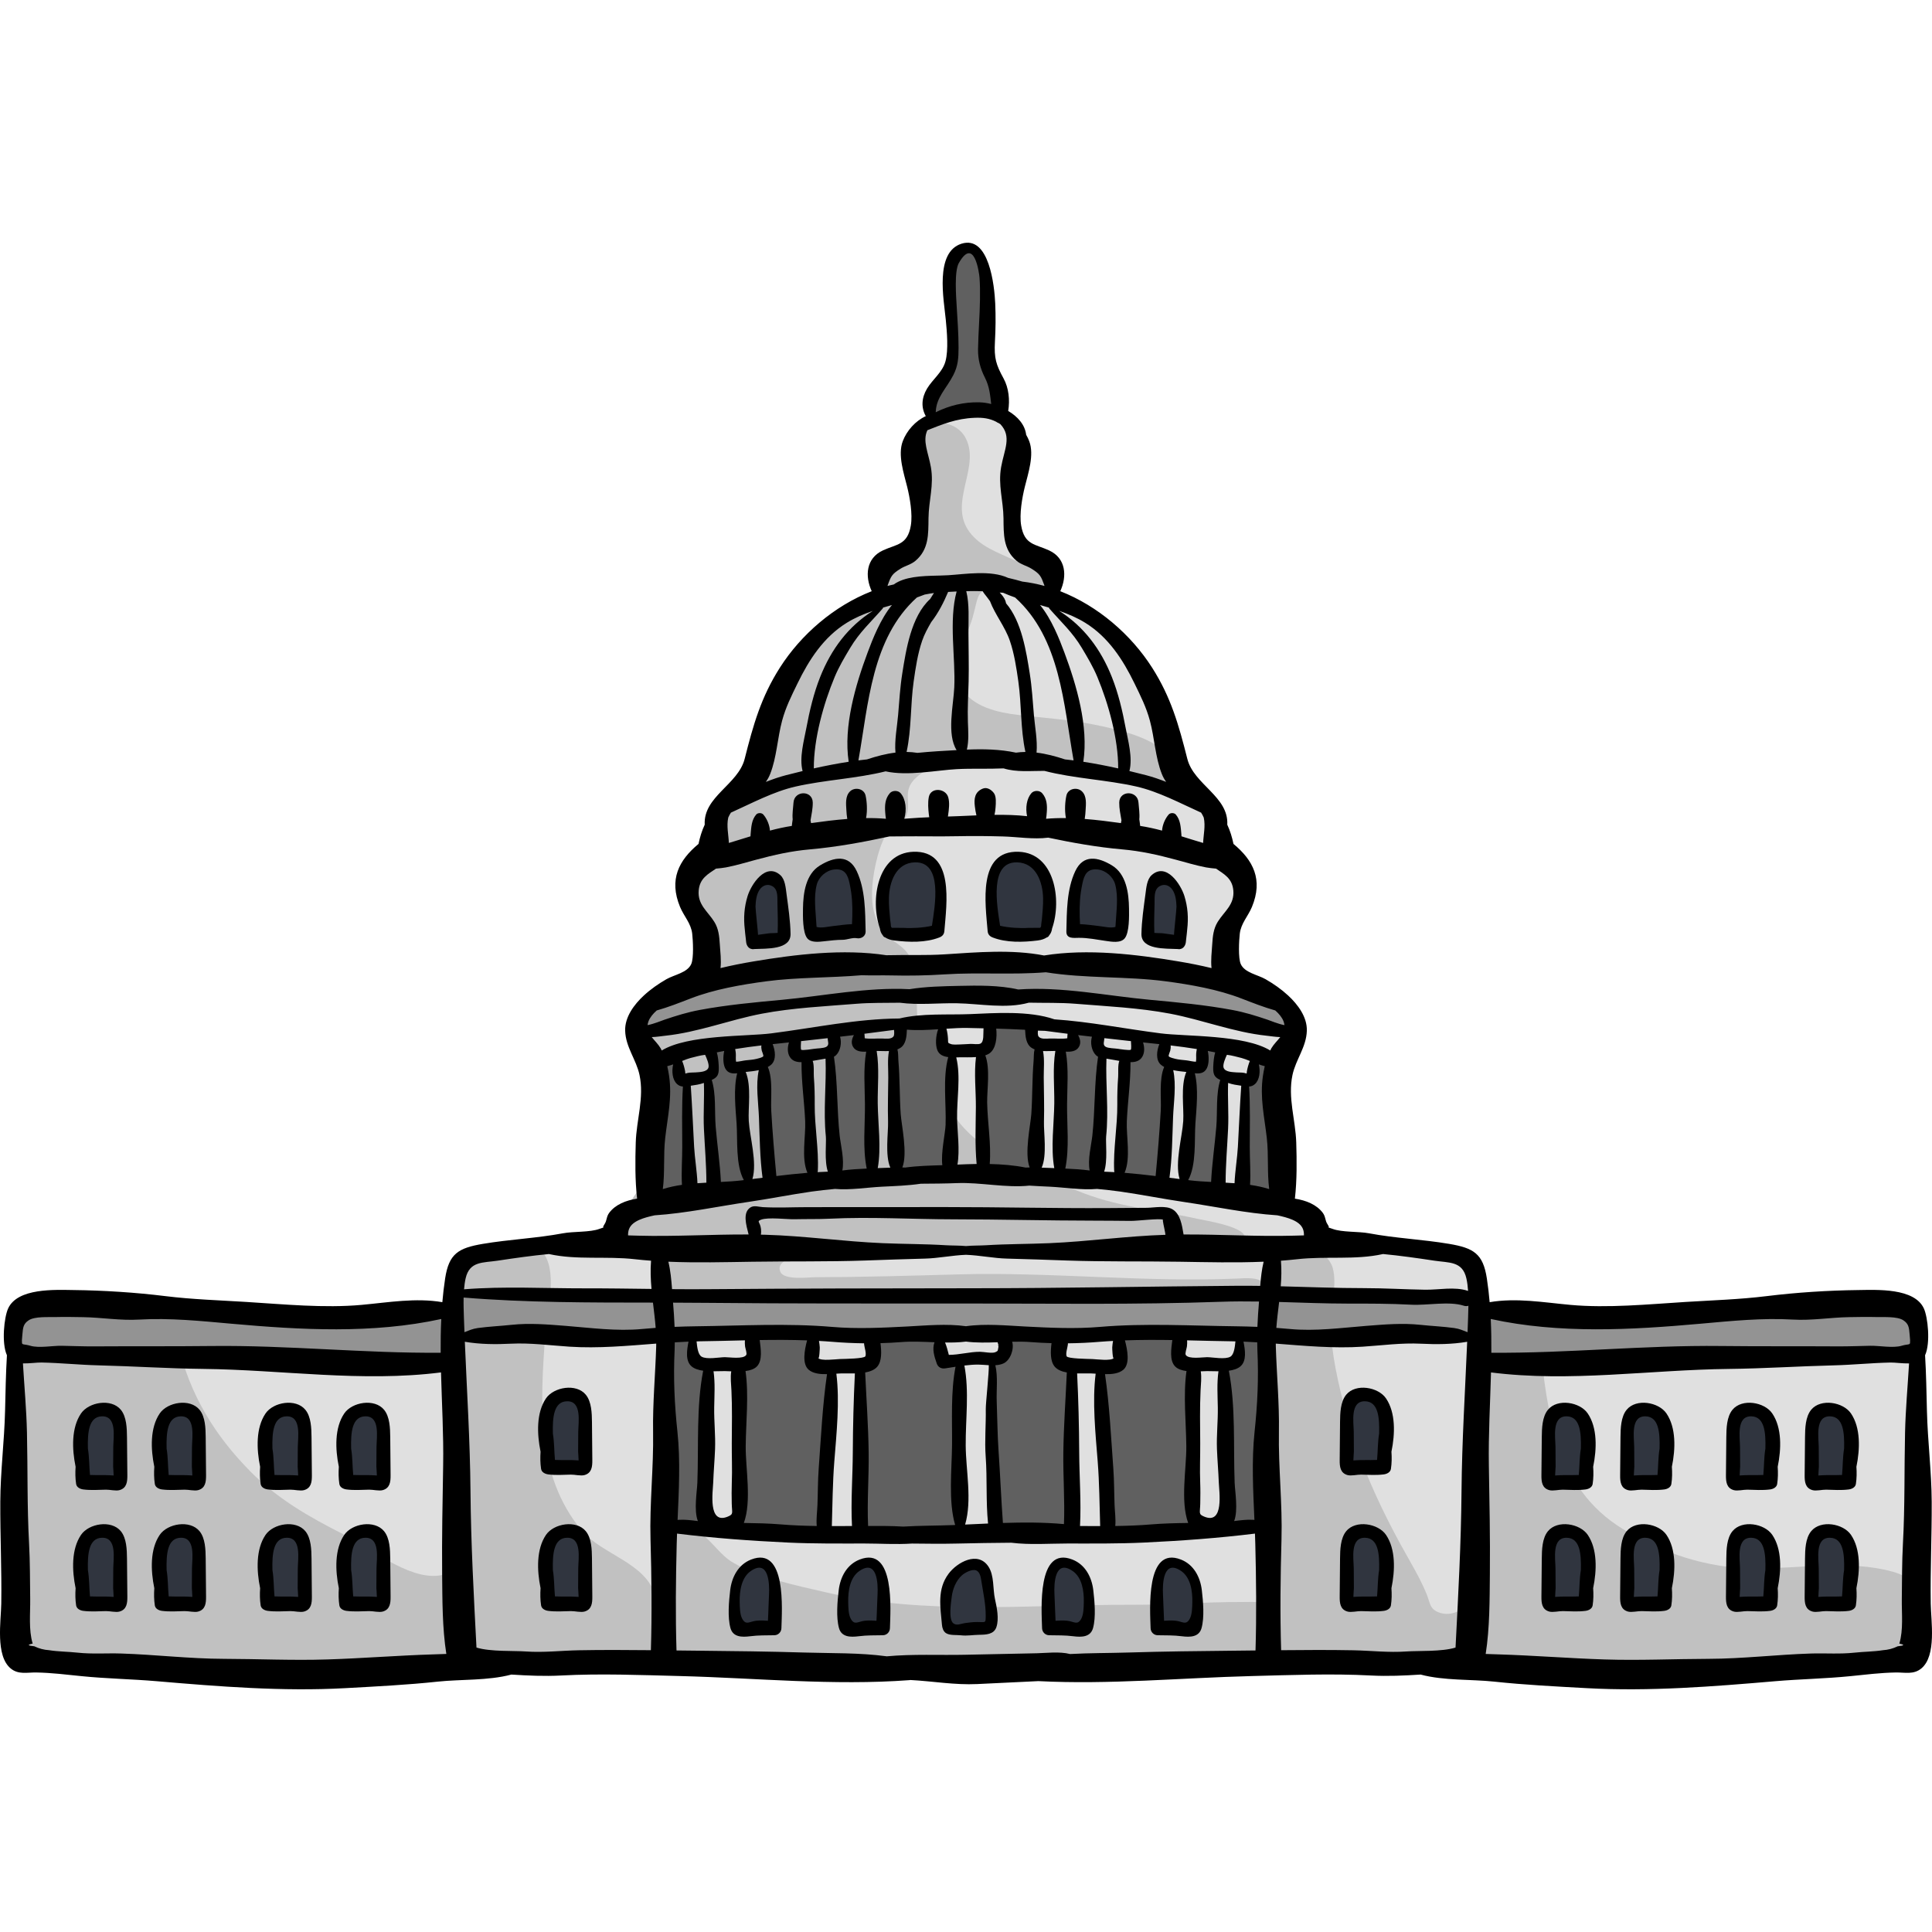 <?xml version="1.0" encoding="iso-8859-1"?>
<!-- Generator: Adobe Illustrator 19.0.0, SVG Export Plug-In . SVG Version: 6.00 Build 0)  -->
<svg version="1.1" id="Layer_1" xmlns="http://www.w3.org/2000/svg" xmlns:xlink="http://www.w3.org/1999/xlink" x="0px" y="0px"
	 viewBox="0 0 512.001 512.001" style="enable-background:new 0 0 512.001 512.001;" xml:space="preserve">
<path style="fill:#E0E0E0;" d="M6.214,439.723c-1.427-0.088-2.324-21.444-2.403-23.601c-0.296-7.957-0.148-15.922,0.159-23.877
	c0.307-7.923,1.178-15.925,1.128-23.85c-0.016-2.553-1.067-4.653-1.315-7.14c-0.363-3.637,0.457-7.681,1.405-11.174
	c0.231-0.852,0.502-1.72,1.059-2.406c1.215-1.496,5.424-1.439,7.282-1.856c2.68-0.602,5.397-1.15,8.158-1.087
	c14.406,0.326,28.796,1.405,43.187,2.25c8.327,0.488,16.662,1.692,24.968,1.493c5.479-0.131,10.888-0.815,16.332-1.359
	c4.183-0.418,8.729,0.64,12.349-2.257c3.904-3.125,1.539-7.874,5.886-10.658c3.206-2.054,7.096-2.663,10.862-3.227
	c6.485-0.97,13.076-1.941,19.571-1.043c2.12,0.294,4.651,0.647,6.064-0.962c1.036-1.181,0.981-2.934,1.495-4.419
	c0.926-2.673,3.581-4.257,5.789-6.023c4.398-3.517,3.511-7.555,3.511-12.511c0-3.449,0-6.896,0-10.345
	c0-6.584-1.617-12.564-2.359-19.115c-0.227-1.995-0.381-4.059,0.229-5.972c1.243-3.899,4.764-5.562,7.924-7.564
	c3.507-2.222,6.556-5.572,9.659-8.361c-1.18-6.975-2.413-14.261-3.701-21.871c6.863-16.426,18.086-30.997,23.54-48.537
	c2.715-8.734,9.452-15.449,17.36-20.505c4.463-2.853,7.173-7.112,10.443-11.171c3.976-4.937,8.087-10.263,9.361-16.624
	c0.587-2.934,0.93-7.232-0.359-10.036c-1.506-3.277-3.054-4.842-1.018-8.729c1.236-2.36,3.069-4.46,3.706-7.048
	c0.405-1.645,0.294-3.378,0.647-5.035c0.531-2.49,2.062-4.628,3.165-6.923c2.047-4.259,3.157-10.04,2.643-14.771
	c-0.511-4.696-2.323-9.01-0.326-13.725c0.857-2.024,2.83-3.954,4.974-3.467c1.292,0.294,2.265,1.422,2.734,2.661
	c0.469,1.239,0.519,2.591,0.564,3.914c0.22,6.537-0.417,13.842,1.31,20.117c1.863,6.769,3.231,13.448,5.948,19.985
	c1.654,3.983,2.696,9.101,1.715,13.143c-1.331,5.488-1.086,11.202,1.003,16.468c0.912,2.3,2.146,5,3.825,6.852
	c1.833,2.022,4.403,3.164,4.957,6.155c0.165,0.887,0.112,1.85,0.573,2.625c0.409,0.688,1.15,1.098,1.855,1.476
	c3.594,1.924,8.522,3.576,11.258,6.687c2.374,2.698,4.602,5.827,6.806,8.69c5.507,7.155,9.567,15.283,12.306,23.873
	c2.92,9.162,8.702,17.492,13.744,25.867c1.701,2.827,4.27,6.453,4.133,9.857c-0.172,4.307-2.037,9.027-3.879,12.863
	c-0.824,1.716-1.765,3.393-2.295,5.221c-0.531,1.828-0.614,3.874,0.253,5.57c1.191,2.331,3.85,3.482,6.37,4.19
	c6.005,1.687,11.988,3.515,11.447,11.202c-0.17,2.41-1.28,4.637-2.07,6.921c-1.885,5.45-1.938,11.297-1.476,16.984
	c0.212,2.609,0.925,5.234,1.137,7.791c0.194,2.331-0.484,4.813-0.75,7.139c-0.285,2.487-0.386,5.448,1.586,6.991
	c1.906,1.49,4.923,0.893,6.716,2.516c1.076,0.973,1.425,2.505,2.234,3.71c1.881,2.802,5.778,3.311,9.146,3.091
	c6.905-0.451,12.771,1.431,19.585,2.558c3.22,0.533,11.249,1.003,12.281,4.572c0.548,1.891,0.015,3.902-0.117,5.866
	c-0.132,1.964,0.355,4.266,2.117,5.146c0.74,0.37,1.593,0.422,2.419,0.469c15.995,0.899,31.895,2.029,47.859,0.176
	c13.549-1.571,27.239-2.029,40.881-2.663c7.47-0.347,15.169-1.74,23.732,3.404c3.099,28.96,3.521,58.891,2.211,87.681
	c-2.902,2.082-4.045,3.6-5.306,3.705c-36.226,3.023-72.257,7.377-108.895,3.172c-23.24-2.666-46.996-1.869-70.479-1.169
	c-45.514,1.357-90.992,1.205-136.494-0.101c-28.822-0.828-57.605-0.771-86.386,2.464C70.34,447.631,38.892,441.735,6.214,439.723z"
	/>
<g>
	<path style="fill:#C1C1C1;" d="M161.89,438.488c0.238,0.011,0.475,0.023,0.712,0.035c2.604,0.135,6.257,1.821,8.772,0.845
		c6.185-2.4,3.533-11.804,2.246-16.503c-2.402-8.771-14.145-10.842-19.535-17.352c-12.146-14.667-10.854-33.707-9.624-51.541
		c0.398-5.785,3.241-15.966-0.076-21.318c-2.232-3.599-7.081-2.332-10.628-1.485c-8.544,2.04-12.088,4.781-12.928,13.734
		c-0.885,9.424-0.611,19.331-0.009,28.763c0.675,10.582,0.474,20.625,0.386,31.205c-0.046,5.518,1.083,11.994-5.028,12.689
		c-8.232,0.936-18.212-7.461-25.249-10.999c-8.852-4.451-17.423-9.386-24.449-16.481c-9.547-9.641-16.133-20.395-19.2-33.526
		c-1.453-6.222-2.426-8.118-8.46-9.988c-5.812-1.802-11.589-1.347-17.571-1.086c-5.951,0.26-11.59-1.372-16.266,2.934
		c-1.464,4.472-0.396,10.566-0.771,15.278c-0.453,5.705-0.7,11.339-0.7,17.089c0,10.545,0.776,21.259,0.286,31.739
		c-0.253,5.4-2.709,19.28,1.094,23.899c4.563,5.544,17.894,4.058,24.031,4.3c29.593,1.168,61.339,5.503,90.661,0.746
		C133.062,439.277,148.209,437.851,161.89,438.488z"/>
	<path style="fill:#C1C1C1;" d="M336.739,331.862c1.783,15.546-0.513,32.414-1.123,48.069c-0.347,8.927,0.385,17.828,0.774,26.705
		c0.345,7.856-0.405,15.544-0.395,23.335c0.007,5.536,0.55,7.835,6.091,9.208c5.303,1.315,10.462,0.404,15.863,0.608
		c6.565,0.248,13.116,0.771,19.661,1.313c13.394,1.109,26.824,2.364,40.277,1.754c21.35-0.965,42.77-0.485,64.111-1.408
		c6.534-0.282,18.629,0.899,23.745-4.605c2.272-2.444,2.51-7.357,2.731-10.48c0.389-5.501-1.576-8.39-7.018-9.88
		c-11.546-3.164-24.829-0.754-36.57-0.815c-12.448-0.066-24.402-4.042-34.945-10.538c-17.655-10.88-19.904-30.517-21.851-49.383
		c-0.603-5.846-6.377-13.182-12.656-7.882c-3.983,3.361-2.649,12.317-2.827,16.875c-0.437,11.205-0.593,22.438-1.15,33.633
		c-0.375,7.52,1.655,15.785-0.176,23.177c-0.937,3.779-5.671,7.107-9.591,5.895c-2.811-0.869-2.645-2.52-3.526-4.735
		c-1.228-3.091-2.752-5.893-4.437-8.842c-7.103-12.436-13.32-25.451-17.004-39.339c-1.982-7.471-3.981-15.865-4.098-23.63
		c-0.072-4.744,1.798-10.221,0.585-14.81C351.867,330.988,341.881,326.517,336.739,331.862z"/>
	<path style="fill:#C1C1C1;" d="M169.388,268.6c2.13-4.591,10.878-4.18,14.491-6.056c2.98-1.546,3.186-5.26,3.207-8.242
		c0.055-7.479-3.566-14.749-3.354-22.115c0.109-3.798,2.69-4.744,4.596-7.338c2.283-3.108,0.707-6.851,2.925-9.949
		c3.04-4.246,7.441-4.334,9.021-9.922c2.902-10.272,5.655-22.198,12.334-30.734c4.751-6.071,9.432-9.275,16.011-13.051
		c4.242-2.435,2.449-3.433,3.844-7.534c1.694-4.985,6.516-4.461,9.308-8.01c3.647-4.636,1.538-17.481,1.259-23.039
		c-0.163-3.258-0.446-7.427,2.594-9.499c3.108-2.119,7.993-0.791,9.99,2.477c4.741,7.765-4.58,17.491,1.305,25.387
		c2.926,3.927,7.552,5.441,11.776,7.423c3.494,1.641,8.464,2.977,10.36,6.558c-3.051,3.718-9.122,1.975-13.322,1.465
		c-7.298-0.888-6.181,0.996-7.993,7.275c-1.772,6.142-6.724,12.02-2.919,18.654c2.887,5.035,9.785,6.496,15.009,7.115
		c6.696,0.792,13.307,1.194,19.954,2.529c6.923,1.389,18.246,3.78,21.96,10.758c4.6,8.646-7.168,5.389-11.265,4.414
		c-11.037-2.628-22.677-3.599-33.928-5.057c-8.035-1.042-17.081-2.002-23.709,3.917c-4.112,3.672-0.953,6.777-2.893,10.657
		c-0.911,1.823-3.049,1.6-4.1,2.899c-2.788,3.447-4.318,10.765-4.66,15.079c-0.359,4.534,0.19,9.132,3.358,12.728
		c1.937,2.199,5.096,3.317,6.458,6.046c3.075,6.167,1.148,15.478,2.791,22.236c1.768,7.27,5.197,14.525,9.525,20.62
		c6.852,9.651,19.846,13.807,30.271,18.459c5.003,2.233,9.972,3.679,15.354,4.792c6.131,1.269,12.366,2.118,18.472,3.474
		c2.076,0.461,11.315,1.877,12.367,4.423c2.339,5.659-14.638,4.915-17.415,4.881c-9.186-0.115-18.387-0.077-27.554-0.54
		c-17.883-0.902-35.766,0.107-53.652,0.283c-3.085,0.03-26.946-1.287-24.368,4.966c0.958,2.322,7.396,1.456,9.244,1.452
		c12.671-0.03,25.351-0.408,38.018-0.755c24.504-0.671,48.999,2.127,73.429,1.124c1.949-0.08,8.408-0.771,6.952,2.5
		c-1.514,3.401-12.29,1.733-14.714,1.545c-23.151-1.795-46.785,2.005-70.031,1.123c-9.555-0.363-19.166-0.287-28.673-1.141
		c-5.495-0.494-7.714,2.398-1.248,3.959c6.368,1.537,13.385,0.786,19.871,0.839c16.478,0.139,32.879,0.887,49.324,0.733
		c11.727-0.11,23.711-0.805,35.364-0.562c2.982,0.063,12.602,0.856,9.272,5.121c-2.394,3.067-11.175,1.636-14.525,1.546
		c-6.068-0.163-12.119-0.694-18.182-0.961c-25.11-1.104-50.488-0.663-75.685,0.017c-12.248,0.33-24.882,0.598-37.034-0.023
		c-3.583-0.182-10.191-0.12-12.279-3.951c-2.098-3.849,0.328-9.466-0.534-13.64c-1.523-7.372-7.092-2.111-10.868-6.582
		c-3.501-4.144,3.882-12.269,5.752-15.722c3.968-7.326,3.948-15.606,3.572-23.803C173.541,283.735,167.367,272.956,169.388,268.6z"
		/>
	<path style="fill:#C1C1C1;" d="M177.112,409.837c-1.009,4.025-0.808,8.697-1.47,12.887c-0.665,4.214-1.465,9.125-0.458,13.328
		c0.915,3.82,2.184,4.174,6.057,4.312c6.685,0.237,13.212,0.13,19.871-0.294c32.34-2.053,64.838,0.656,97.219,0.663
		c9.67,0.002,20.97,1.25,30.344-0.582c4.431-0.865,9.79-7.017,9.148-11.8c-0.597-4.443-5.213-3.789-8.729-3.802
		c-9.788-0.036-19.529,0.77-29.302,0.739c-26.631-0.082-54.758,2.82-80.921-3.305c-7.985-1.869-17.303-3.699-24.506-7.815
		c-3.479-1.988-5.46-5.532-8.611-7.756C178.05,400.971,177.153,411.019,177.112,409.837z"/>
</g>
<g>
	<path style="fill:#939393;" d="M392.645,361.286c3.146,0.857,7.005-0.868,10.3-1.019c5.786-0.266,11.788,0.114,17.619,0.08
		c11.451-0.067,22.743,0.902,34.195-0.073c15.105-1.285,29.94-1.94,44.955-1.194c3.126,0.156,6.29,0.551,8.154-2.125
		c2.421-3.475,0.632-8.853-3.099-10.685c-7.353-3.611-20.946-0.798-28.74-0.798c-10.563,0-21.017,1.643-31.527,2.474
		c-4.416,0.35-8.457,1.839-12.799,2.052c-5.207,0.255-10.462-0.71-15.628-1.216c-5.127-0.501-10.322-0.73-15.431-0.735
		c-1.815-0.002-5.125-0.543-6.638,0.626C391.701,350.455,391.343,357.384,392.645,361.286z"/>
	<path style="fill:#939393;" d="M387.496,343.264c-14.129,3.329-30.713,1.685-45.055,0.368c-28.356-2.604-56.675,1.17-85.136,0.032
		c-14.508-0.581-29.143-1.148-43.659-1.135c-8.067,0.008-16.077,0.368-24.128,0.368c-7.675,0-15.139-0.937-22.898-0.796
		c-9.545,0.173-19.098,0.229-28.638-0.225c-9.801-0.467-14.753-0.128-23.387,4.608c-5.811,3.186-13.584,2.275-19.963,2.299
		c-18.184,0.069-36.051-0.613-54.218-1.471c-7.577-0.359-36.906-7.88-36.564,6.547c0.164,6.91,15.294,4.441,19.914,4.49
		c15.918,0.169,31.863,0.324,47.776,0.742c14.06,0.369,28.106,2.307,42.008,2.9c2.776,0.118,6.116-0.334,7.797-2.517
		c1.054-1.37,0.605-3.34,2.038-4.456c2.696-2.094,8.677-0.503,11.876-0.539c5.343-0.059,10.693-0.091,16.029-0.362
		c5.505-0.28,11.075-0.496,16.585-0.56c13.267-0.154,26.479-0.384,39.782-0.357c18.577,0.036,37.249,0.47,55.803-0.287
		c21.124-0.862,42.549,0.517,63.596,1.471c17.491,0.794,34.993-0.635,52.349-0.082c3.715,0.118,10.646,1.909,12.514-1.463
		c0.614-1.108,0.26-4.066-0.08-5.159C390.327,342.796,386.54,344.24,387.496,343.264z"/>
	<path style="fill:#939393;" d="M170.124,274.116c9.035-4.117,21.123-4.916,30.913-5.894c8.1-0.809,16.105-2.099,24.168-2.924
		c20.498-2.095,41.919-2.193,62.536-0.775c11.525,0.792,22.861,2.595,34.205,4.913c3.051,0.624,21.149,7.016,22.101,1.351
		c1.22-7.257-23.46-11.35-27.432-11.842c-19.853-2.459-39.511-3.219-59.504-3.219c-21.825,0-43.906-0.54-65.512,2.76
		c-5.605,0.856-11.122,2.2-15.884,5.341C173.275,265.437,163.573,272.365,170.124,274.116z"/>
</g>
<g>
	<path style="fill:#606060;" d="M255.455,66.308c-7.2,2.752-2.943,16.693-2.942,22.252c0.001,4.596-0.35,7.183-2.492,11.218
		c-1.757,3.309-4.371,7.437-3.706,11.346c5.841-1.534,13.664-3.562,19.751-2.574c0.625-4.15-2.175-7.615-3.347-11.345
		c-1.265-4.024-1.387-7.588-0.997-11.586C262.095,81.778,262.885,63.369,255.455,66.308z"/>
	<path style="fill:#606060;" d="M188.515,278.531c1.317,1.39,1.661,4.026,1.021,5.885c-0.377,1.095-1.749,1.484-2.052,2.566
		c-0.499,1.781,0.319,4.109,0.478,5.868c0.656,7.237-0.197,15.789,1.71,22.772c3.435-0.468,7.321,0.248,8.405-2.762
		c1.6-4.439-1.115-11.938-1.103-16.765c0.007-2.983,0.963-8.188-0.269-10.962c-0.585-1.318-2.155-1.115-2.691-2.171
		c-0.517-1.018-0.482-3.57-0.405-4.743C192.277,278.094,190.908,278.108,188.515,278.531z"/>
	<path style="fill:#606060;" d="M179.534,281.281c-0.398,1.173,0.038,3.154,0.494,4.26c0.491,1.193,1.618,1.387,1.814,2.682
		c0.853,5.63,0.767,11.383,1.44,17.036c0.222,1.871,0.281,3.715,0.365,5.594c0.061,1.383,0.197,2.861-0.162,4.223
		c-0.677,2.579-3.632,2.813-5.837,3.239c-0.973,0.188-2.365,0.802-3.219,0.082c-1.175-0.989-0.86-3.856-0.808-5.179
		c0.202-5.196,0.936-10.354,1.053-15.564c0.056-2.476,0.005-4.788-0.277-7.251c-0.212-1.857-0.377-3.708-0.298-5.581
		c0.061-1.478,0.409-3.149,1.625-4.119C176.98,279.702,178.646,279.728,179.534,281.281z"/>
	<path style="fill:#606060;" d="M203.812,275.684c-0.131,1.688,1.148,4.022-0.348,5.435c-0.649,0.614-1.103,0.672-1.222,1.72
		c-0.182,1.624,0.401,3.51,0.48,5.135c0.24,4.876,0.224,9.746,0.355,14.623c0.055,2.02,0.31,4.004,0.504,6.013
		c0.074,0.765,0.155,1.529,0.229,2.292c0.059,0.603-0.022,1.775,0.324,2.308c0.49,0.756,2.043,0.68,2.85,0.823
		c1.767,0.312,3.52-0.145,5.307-0.164c3.344-0.036,3.156-2.029,3.034-4.81c-0.328-7.506-0.371-15.033-0.897-22.528
		c-0.104-1.469-0.028-3.197-0.406-4.618c-0.384-1.443-1.371-1.397-2.425-2.109c-1.58-1.066-0.681-2.696-0.924-4.189
		c-0.36-2.203-2.732-0.803-4.062-0.51C205.314,275.394,204.672,274.592,203.812,275.684z"/>
	<path style="fill:#606060;" d="M221.094,273.463c0.087,1.195,0.724,2.3,0.419,3.52c-0.269,1.075-1.161,1.732-1.597,2.684
		c-0.463,1.01-0.138,2.302-0.041,3.363c0.204,2.233,0.317,4.464,0.313,6.708c-0.009,4.768,0.412,9.512,0.412,14.283
		c0,1.777,0.073,3.545,0.083,5.32c0.007,1.282,0.024,2.175,1.146,2.882c1.201,0.756,2.611,0.57,3.97,0.594
		c1.51,0.027,3.022,0.283,4.44-0.348c1.032-0.459,1.217-0.788,1.224-1.888c0.013-1.98-0.093-3.96-0.162-5.939
		c-0.15-4.402,0.166-8.83-0.044-13.237c-0.18-3.772,0.171-7.531-0.038-11.3c-0.056-1.017-0.09-2.11-0.924-2.758
		c-0.83-0.644-2.084-0.483-2.443-1.62c-0.334-1.052,0.674-2.491-0.492-3.174C225.871,271.681,223.273,272.845,221.094,273.463z"/>
	<path style="fill:#606060;" d="M243.222,270.045c0.756-0.027,1.518,0.001,2.298-0.061c1.301-0.104,2.981-0.196,3.999,0.792
		c1.144,1.111,0.283,3.496,0.373,4.852c0.104,1.559,1.024,1.7,1.962,2.645c0.942,0.951,1.16,1.913,1.173,3.21
		c0.039,3.984-0.428,7.979-0.264,11.959c0.097,2.367-0.132,4.666-0.29,7.022c-0.171,2.548,0.204,5.234-0.262,7.745
		c-0.174,0.942-0.569,2.951-1.296,3.693c-0.605,0.618-1.857,0.517-2.644,0.566c-2.11,0.131-4.227,0.068-6.337,0.227
		c-1.529,0.115-3.076,0.224-3.995-1.22c-0.787-1.238-0.605-2.983-0.733-4.408c-0.154-1.691-0.167-3.38-0.224-5.076
		c-0.146-4.41-0.351-8.823-0.331-13.239c0.01-2.409-0.087-4.831-0.161-7.239c-0.038-1.248-0.412-2.702-0.028-3.928
		c0.391-1.247,1.655-2.11,2.332-3.216c0.924-1.513,0.178-3.112,2.032-3.874C241.626,270.166,242.421,270.075,243.222,270.045z"/>
	<path style="fill:#606060;" d="M263.149,271.159c-0.023,1.58,0.088,3.097-0.598,4.593c-0.5,1.091-1.312,1.392-2.206,2.065
		c-1.09,0.82-1.055,2.138-1.063,3.377c-0.014,1.998,0.11,3.988,0.265,5.98c0.38,4.905,0.461,9.848,0.564,14.764
		c0.039,1.867-0.147,3.732-0.069,5.603c0.05,1.227-0.118,3.416,1,4.226c0.94,0.682,2.96,0.559,4.074,0.607
		c1.818,0.077,3.64,0.08,5.457,0.163c0.748,0.034,2.333,0.343,3.055,0.088c1.16-0.41,0.942-2.021,1.025-3.043
		c0.734-9.037,0.184-18.112,0.866-27.152c0.12-1.588,0.256-3.393-0.206-4.941c-0.158-0.529-0.384-1.137-0.728-1.575
		c-0.441-0.56-1.066-0.747-1.345-1.44c-0.483-1.198,0.287-2.315-0.976-3.19C270.329,269.941,266.403,270.571,263.149,271.159z"/>
	<path style="fill:#606060;" d="M283.97,272.804c1.208,1.884,0.627,3.452-1.225,4.399c-1.236,0.632-2.005,1.207-2.217,2.658
		c-0.278,1.902-0.046,4.042-0.017,5.958c0.072,4.776,0.246,9.536,0.25,14.318c0.001,1.825-0.024,3.63,0.002,5.454
		c0.021,1.455-0.288,2.941-0.15,4.387c0.106,1.115,0.444,1.868,1.547,2.186c1.605,0.462,3.121,0.51,4.778,0.552
		c0.963,0.025,2.467,0.492,3.271-0.175c0.938-0.779,0.716-2.359,0.772-3.401c0.478-8.975,1.394-17.888,1.383-26.872
		c-0.001-1.154,0.269-2.439,0.088-3.576c-0.186-1.164-1.228-1.733-1.679-2.803c-0.406-0.964,0.202-2.852-0.608-3.429
		c-0.429-0.305-1.78-0.249-2.294-0.299C286.616,272.041,285.378,272.028,283.97,272.804z"/>
	<path style="fill:#606060;" d="M301.664,275.026c-0.001,0.969,0.006,1.887-0.377,2.804c-0.487,1.17-1.431,1.595-2.405,2.278
		c-1.057,0.741-1.076,1.89-1.128,3.109c-0.085,2.01-0.154,4.012-0.27,6.023c-0.241,4.203-0.548,8.397-0.841,12.597
		c-0.126,1.81-0.339,3.607-0.505,5.411c-0.105,1.146-0.42,2.895-0.096,3.993c0.292,0.986,1.518,1.392,2.423,1.693
		c0.917,0.305,1.912,0.33,2.855,0.493c0.939,0.162,1.839,0.51,2.778,0.69c0.919,0.176,3.251,0.541,4.158-0.013
		c0.912-0.557,0.474-2.546,0.482-3.434c0.043-4.946,0.511-9.952,1.121-14.86c0.26-2.088,0.505-4.15,0.592-6.253
		c0.064-1.548-0.221-3.081-0.228-4.628c-0.005-0.954,0.328-2.169-0.128-3.043c-0.496-0.953-1.466-1.446-1.762-2.572
		c-0.299-1.137,0.625-2.134,0.368-3.154c-0.4-1.589-3.656-1.25-4.815-1.219C302.826,274.973,302.371,274.153,301.664,275.026z"/>
	<path style="fill:#606060;" d="M319.029,276.919c0.238,1.714,0.452,4.229-1.499,5.024c-0.959,0.391-1.66,0.537-1.936,1.659
		c-0.322,1.312-0.104,2.883-0.104,4.221c0,3.865-0.157,7.774-0.471,11.626c-0.315,3.869-0.914,7.685-1.275,11.537
		c-0.112,1.189-0.526,2.594,0.017,3.709c0.607,1.246,1.715,1.428,2.95,1.645c1.254,0.221,2.41,0.862,3.582,0.101
		c0.803-0.521,1.1-1.184,1.447-2.038c1.569-3.853,1.649-8.207,1.961-12.317c0.306-4.043,0.419-8.077,0.595-12.12
		c0.055-1.255,0.68-2.69,0.295-3.911c-0.391-1.238-1.68-1.81-1.699-3.175c-0.018-1.39,0.879-2.617,0.991-3.971
		c0.146-1.77-1.743-1.56-3.042-1.743C319.525,277.165,318.804,275.297,319.029,276.919z"/>
	<path style="fill:#606060;" d="M332.938,280.293c0.321,1.142-0.036,3.098-0.525,4.16c-0.618,1.343-2.058,1.636-2.339,3.142
		c-0.381,2.047-0.329,4.363-0.347,6.44c-0.028,3.129-0.372,6.246-0.574,9.367c-0.195,3.018-0.299,6.015-0.419,9.033
		c-0.041,1.033-0.32,2.382,0.087,3.383c0.409,1.008,1.62,1.356,2.574,1.761c1.362,0.577,3.047,1.063,4.525,0.83
		c1.791-0.282,2.319-1.609,2.532-3.254c0.332-2.57,0.264-5.082,0-7.656c-0.304-2.97-0.375-5.961-0.775-8.922
		c-0.402-2.968-0.716-5.779-0.708-8.784c0.006-2.163,0.327-4.357,0.108-6.517c-0.101-1.006-0.213-2.57-1.107-3.236
		C335.115,279.404,334.05,279.851,332.938,280.293z"/>
	<path style="fill:#606060;" d="M183.855,355.074c-0.457,1.838-1.372,5.866,1.216,6.516c0.82,0.206,1.38-0.064,1.892,0.767
		c0.381,0.619,0.478,1.66,0.569,2.366c0.51,3.939-0.622,7.936-0.646,11.871c-0.028,4.781-0.056,9.564-0.254,14.339
		c-0.159,3.843,0.936,7.949,0.379,11.738c-0.545,3.705-3.899,2.746-6.374,1.466c-0.761-0.394-1.257-0.586-2.092-0.696
		c-0.367-0.048-0.886,0.076-1.207-0.172c-0.951-0.736-0.551-3.553-0.587-4.51c-0.268-6.983-0.281-13.972-0.549-20.952
		c-0.239-6.218-1.189-12.591-0.794-18.813c0.105-1.66,0.272-3.625,1.805-4.587c1.392-0.873,3.453-1.039,4.985-0.529
		C183.027,354.154,184.081,354.161,183.855,355.074z"/>
	<path style="fill:#606060;" d="M199.764,353.879c0.552,1.35-0.032,3.763-0.575,5.041c-0.332,0.783-0.743,1.413-1.491,1.854
		c-0.651,0.384-1.411,0.412-1.874,1.095c-1.003,1.48-0.244,3.862-0.151,5.48c0.166,2.898,0.197,5.891-0.067,8.785
		c-0.6,6.547-0.361,13.031-0.618,19.583c-0.064,1.627-0.171,3.252-0.257,4.876c-0.065,1.22-0.277,2.359,0.533,3.377
		c1.117,1.405,3.442,2.057,5.14,2.334c2.687,0.437,5.471,0.246,8.182,0.339c2.9,0.1,5.919,0.197,8.809-0.113
		c2.354-0.253,2.217-2.508,2.319-4.498c0.145-2.8-0.252-5.507-0.353-8.297c-0.11-3.049-0.1-6.115-0.1-9.166
		c0-3.255-0.031-6.54,0.25-9.782c0.244-2.808,0.673-5.663,0.763-8.472c0.055-1.7,0.327-3.332-1.502-4.084
		c-0.708-0.291-1.612-0.176-2.118-0.82c-0.546-0.696-0.295-1.94-0.331-2.747c-0.046-1.008,0.009-2.23-0.29-3.196
		c-0.372-1.203-1.489-1.565-2.616-1.888c-1.84-0.526-3.808-0.454-5.706-0.443C205.684,353.15,203.317,354.193,199.764,353.879z"/>
	<path style="fill:#606060;" d="M227.536,405.837c-0.843-1.429-0.616-4.722-0.533-6.343c0.182-3.567,0.589-7.102,0.625-10.678
		c0.057-5.7-0.075-11.449,0.176-17.146c0.131-2.962-1.833-8.13,1.324-9.886c1.731-0.962,2.323-1.745,2.225-3.765
		c-0.082-1.687-0.205-2.514,1.53-3.126c1.979-0.698,4.396-0.765,6.471-0.92c1.936-0.143,4.017-0.372,5.964-0.189
		c0.847,0.08,2.066,0.13,2.821,0.441c1.448,0.597,1.394,1.691,1.464,3.052c0.11,2.123,0.764,2.78,2.751,2.944
		c1.362,0.113,1.468,0.398,1.622,1.724c0.833,7.132,0.644,14.429,0.51,21.604c-0.081,4.336-0.227,8.628-0.05,12.966
		c0.073,1.805-0.03,3.591-0.048,5.393c-0.014,1.305,0.266,2.989-0.085,4.262c-0.329,1.189-1.35,1.116-2.497,1.145
		c-2.841,0.073-5.649,0.109-8.487-0.101c-3.276-0.243-6.479,0.409-9.748,0.468C231.762,407.713,229.744,407.852,227.536,405.837z"/>
	<path style="fill:#606060;" d="M266.159,354.614c0.569,3.11-2.885,4.258-3.244,7.079c-0.227,1.777,0.2,3.562,0.109,5.351
		c-0.113,2.203,0.071,4.392-0.039,6.597c-0.447,9.072,0.509,18.144,0.965,27.169c0.06,1.201-0.034,2.563,0.183,3.743
		c0.188,1.024,0.746,1.545,1.827,1.844c3.348,0.927,6.984,0.468,10.395,0.609c1.548,0.064,3.089,0.207,4.636,0.28
		c0.628,0.03,2.169,0.281,2.718-0.184c0.397-0.338,0.34-0.854,0.401-1.323c0.195-1.523,0.283-3.087,0.339-4.621
		c0.312-8.566-0.236-17.127,0.121-25.691c0.084-2.03,0.356-4.055,0.348-6.085c-0.006-1.487,0.25-3.264-0.132-4.714
		c-0.593-2.247-3.033-2.351-3.646-4.466c-0.535-1.851,1.169-4.469-1.132-5.384c-1.495-0.594-3.204-0.679-4.786-0.779
		C272.597,353.874,269.947,353.665,266.159,354.614z"/>
	<path style="fill:#606060;" d="M296.598,354.339c0.669,1.538,1.029,3.315,0.26,4.876c-0.705,1.429-1.819,1.688-3.042,2.5
		c-1.224,0.812-2.006,1.491-1.999,2.939c0.01,2.3,0.014,4.6,0.002,6.9c-0.035,7.213,0.376,14.423,0.365,21.633
		c-0.003,2.668-0.025,5.429,0.502,8.049c0.356,1.773,0.477,3.624,1.904,4.847c1.446,1.24,3.709,1.153,5.528,1.354
		c3.066,0.337,6.327,0.22,9.409,0.153c1.53-0.033,3.758,0.175,4.967-0.937c1.325-1.217,1.496-3.37,1.6-5.033
		c0.353-5.64,0.297-11.391,0.364-17.044c0.08-6.63,0.614-13.409-0.039-20.019c-0.075-0.757-0.068-2.242-0.736-2.737
		c-0.687-0.509-1.618-0.276-2.332-0.984c-1.427-1.414-0.722-3.952-0.852-5.775c-0.157-2.184-2.636-1.969-4.408-2.056
		C304.407,352.82,300.143,352.854,296.598,354.339z"/>
	<path style="fill:#606060;" d="M329.337,354.799c-0.453,2.306-0.709,4.316-3.033,5.356c-0.815,0.365-2.195,0.516-2.678,1.353
		c-0.52,0.901,0.006,2.383,0.101,3.322c0.847,8.303-0.157,16.74,0.087,25.065c0.106,3.634,0.077,7.263,0.187,10.892
		c0.028,0.959-0.11,2.521,0.362,3.394c0.519,0.96,2.183,0.865,3.142,0.928c1.579,0.102,2.985-0.289,4.482-0.724
		c1.296-0.377,1.594-0.516,1.832-1.869c0.493-2.799,0.508-5.694,0.733-8.521c0.32-4.014,0.51-8.014,0.648-12.039
		c0.262-7.665-0.124-15.343-0.165-23.003c-0.009-1.616,0.171-3.381-1.054-4.591C332.479,352.879,331.106,353.792,329.337,354.799z"
		/>
</g>
<g>
	<path style="fill:#30353F;" d="M24.949,373.867c-4.197,2.953-3.444,8.723-3.444,13.296c0,1.732-1.021,6.101,1.571,6.458
		c1.457,0.2,3.334,0.09,4.832,0.109c0.864,0.011,2.479-0.03,3.058-0.748c0.594-0.737,0.394-2.687,0.414-3.514
		c0.068-2.738-0.105-5.469-0.118-8.201C31.248,378.332,30.83,371.176,24.949,373.867z"/>
	<path style="fill:#30353F;" d="M46.019,373.867c-4.197,2.953-3.444,8.723-3.444,13.296c0,1.732-1.021,6.101,1.571,6.458
		c1.457,0.2,3.334,0.09,4.832,0.109c0.864,0.011,2.479-0.03,3.058-0.748c0.595-0.737,0.394-2.687,0.414-3.514
		c0.068-2.738-0.105-5.469-0.118-8.201C52.317,378.332,51.9,371.176,46.019,373.867z"/>
	<path style="fill:#30353F;" d="M74.551,373.867c-4.197,2.953-3.444,8.723-3.444,13.296c0,1.732-1.021,6.101,1.571,6.458
		c1.457,0.2,3.334,0.09,4.832,0.109c0.864,0.011,2.479-0.03,3.058-0.748c0.595-0.737,0.394-2.687,0.414-3.514
		c0.068-2.738-0.105-5.469-0.118-8.201C80.849,378.332,80.431,371.176,74.551,373.867z"/>
	<path style="fill:#30353F;" d="M94.921,373.867c-4.197,2.953-3.444,8.723-3.444,13.296c0,1.732-1.021,6.101,1.571,6.458
		c1.457,0.2,3.334,0.09,4.832,0.109c0.864,0.011,2.479-0.03,3.058-0.748c0.594-0.737,0.394-2.687,0.414-3.514
		c0.068-2.738-0.105-5.469-0.118-8.201C101.22,378.332,100.802,371.176,94.921,373.867z"/>
	<path style="fill:#30353F;" d="M24.949,405.907c-4.197,2.953-3.444,8.723-3.444,13.296c0,1.732-1.021,6.101,1.571,6.458
		c1.457,0.2,3.334,0.09,4.832,0.109c0.864,0.011,2.479-0.03,3.058-0.748c0.594-0.737,0.394-2.687,0.414-3.514
		c0.068-2.739-0.105-5.47-0.118-8.201C31.248,410.372,30.83,403.217,24.949,405.907z"/>
	<path style="fill:#30353F;" d="M46.019,405.907c-4.197,2.953-3.444,8.723-3.444,13.296c0,1.732-1.021,6.101,1.571,6.458
		c1.457,0.2,3.334,0.09,4.832,0.109c0.864,0.011,2.479-0.03,3.058-0.748c0.595-0.737,0.394-2.687,0.414-3.514
		c0.068-2.739-0.105-5.47-0.118-8.201C52.317,410.372,51.9,403.217,46.019,405.907z"/>
	<path style="fill:#30353F;" d="M74.551,405.907c-4.197,2.953-3.444,8.723-3.444,13.296c0,1.732-1.021,6.101,1.571,6.458
		c1.457,0.2,3.334,0.09,4.832,0.109c0.864,0.011,2.479-0.03,3.058-0.748c0.595-0.737,0.394-2.687,0.414-3.514
		c0.068-2.739-0.105-5.47-0.118-8.201C80.849,410.372,80.431,403.217,74.551,405.907z"/>
	<path style="fill:#30353F;" d="M94.921,405.907c-4.197,2.953-3.444,8.723-3.444,13.296c0,1.732-1.021,6.101,1.571,6.458
		c1.457,0.2,3.334,0.09,4.832,0.109c0.864,0.011,2.479-0.03,3.058-0.748c0.594-0.737,0.394-2.687,0.414-3.514
		c0.068-2.739-0.105-5.47-0.118-8.201C101.22,410.372,100.802,403.217,94.921,405.907z"/>
	<path style="fill:#30353F;" d="M487.592,373.867c4.197,2.953,3.444,8.723,3.444,13.296c0,1.732,1.021,6.101-1.571,6.458
		c-1.457,0.2-3.334,0.09-4.832,0.109c-0.864,0.011-2.479-0.03-3.058-0.748c-0.595-0.737-0.394-2.687-0.414-3.514
		c-0.068-2.738,0.105-5.469,0.118-8.201C481.293,378.332,481.711,371.176,487.592,373.867z"/>
	<path style="fill:#30353F;" d="M466.522,373.867c4.197,2.953,3.444,8.723,3.444,13.296c0,1.732,1.021,6.101-1.571,6.458
		c-1.457,0.2-3.334,0.09-4.832,0.109c-0.864,0.011-2.479-0.03-3.058-0.748c-0.594-0.737-0.394-2.687-0.414-3.514
		c-0.068-2.738,0.105-5.469,0.118-8.201C460.224,378.332,460.641,371.176,466.522,373.867z"/>
	<path style="fill:#30353F;" d="M437.989,373.867c4.197,2.953,3.444,8.723,3.444,13.296c0,1.732,1.021,6.101-1.571,6.458
		c-1.457,0.2-3.334,0.09-4.832,0.109c-0.864,0.011-2.479-0.03-3.058-0.748c-0.594-0.737-0.394-2.687-0.414-3.514
		c-0.068-2.738,0.105-5.469,0.118-8.201C431.691,378.332,432.109,371.176,437.989,373.867z"/>
	<path style="fill:#30353F;" d="M417.62,373.867c4.197,2.953,3.444,8.723,3.444,13.296c0,1.732,1.021,6.101-1.571,6.458
		c-1.457,0.2-3.334,0.09-4.832,0.109c-0.864,0.011-2.479-0.03-3.058-0.748c-0.595-0.737-0.394-2.687-0.414-3.514
		c-0.068-2.738,0.105-5.469,0.118-8.201C411.321,378.332,411.739,371.176,417.62,373.867z"/>
	<path style="fill:#30353F;" d="M487.592,405.907c4.197,2.953,3.444,8.723,3.444,13.296c0,1.732,1.021,6.101-1.571,6.458
		c-1.457,0.2-3.334,0.09-4.832,0.109c-0.864,0.011-2.479-0.03-3.058-0.748c-0.595-0.737-0.394-2.687-0.414-3.514
		c-0.068-2.739,0.105-5.47,0.118-8.201C481.293,410.372,481.711,403.217,487.592,405.907z"/>
	<path style="fill:#30353F;" d="M466.522,405.907c4.197,2.953,3.444,8.723,3.444,13.296c0,1.732,1.021,6.101-1.571,6.458
		c-1.457,0.2-3.334,0.09-4.832,0.109c-0.864,0.011-2.479-0.03-3.058-0.748c-0.594-0.737-0.394-2.687-0.414-3.514
		c-0.068-2.739,0.105-5.47,0.118-8.201C460.224,410.372,460.641,403.217,466.522,405.907z"/>
	<path style="fill:#30353F;" d="M437.989,405.907c4.197,2.953,3.444,8.723,3.444,13.296c0,1.732,1.021,6.101-1.571,6.458
		c-1.457,0.2-3.334,0.09-4.832,0.109c-0.864,0.011-2.479-0.03-3.058-0.748c-0.594-0.737-0.394-2.687-0.414-3.514
		c-0.068-2.739,0.105-5.47,0.118-8.201C431.691,410.372,432.109,403.217,437.989,405.907z"/>
	<path style="fill:#30353F;" d="M417.62,405.907c4.197,2.953,3.444,8.723,3.444,13.296c0,1.732,1.021,6.101-1.571,6.458
		c-1.457,0.2-3.334,0.09-4.832,0.109c-0.864,0.011-2.479-0.03-3.058-0.748c-0.595-0.737-0.394-2.687-0.414-3.514
		c-0.068-2.739,0.105-5.47,0.118-8.201C411.321,410.372,411.739,403.217,417.62,405.907z"/>
	<path style="fill:#30353F;" d="M362.105,369.348c-6.319-0.91-5.098,8.949-5.281,12.714c-0.091,1.885-0.633,3.921-0.003,5.758
		c0.436,1.271,0.802,1.193,2.164,1.318c1.926,0.176,3.778-0.273,5.697-0.165c0.895,0.05,1.955,0.381,2.512-0.574
		c0.654-1.121,0.074-4.131,0.06-5.385c-0.024-2.234-0.438-4.383-0.543-6.581C366.596,373.987,365.404,367.798,362.105,369.348z"/>
	<path style="fill:#30353F;" d="M362.105,405.755c-6.319-0.91-5.098,8.949-5.281,12.714c-0.091,1.885-0.633,3.921-0.003,5.758
		c0.436,1.271,0.802,1.193,2.164,1.318c1.926,0.176,3.778-0.273,5.697-0.165c0.895,0.05,1.955,0.381,2.512-0.574
		c0.654-1.121,0.074-4.131,0.06-5.385c-0.024-2.234-0.438-4.383-0.543-6.581C366.596,410.394,365.404,404.205,362.105,405.755z"/>
	<path style="fill:#30353F;" d="M306.529,418.592c0.633-2.784,2.148-4.79,5.41-4.228c1.515,0.261,2.895,1.21,3.767,2.54
		c1.667,2.542,1.734,7.018,1.66,9.918c-0.022,0.863,0.286,3.935-0.437,4.601c-0.498,0.458-3.198,0.5-3.86,0.533
		c-2.57,0.128-6.068,0.872-6.41-2.275C306.42,427.466,305.68,422.327,306.529,418.592z"/>
	<path style="fill:#30353F;" d="M287.944,419.376c0.373,3.676,1.296,7.961,0.208,11.591c-0.387,1.291-0.885,1.62-2.239,1.565
		c-2.165-0.087-4.365-0.884-6.547-1.061c-1.691-0.138-1.97,0.104-1.794-1.514c0.288-2.657,0.34-5.261,0.34-7.971
		c0-3.081-0.088-6.352,3.412-7.238c1.496-0.379,2.488,0.196,3.68,1.068C286.949,417.242,287.432,418.176,287.944,419.376z"/>
	<path style="fill:#30353F;" d="M257.71,415.173c-1.609-0.142-3.204,1.356-4.345,2.304c-1.673,1.39-2.066,2.671-2.167,4.841
		c-0.096,2.096,0.205,4.176,0.108,6.276c-0.051,1.115-0.388,2.325,0.488,3.136c0.921,0.852,2.458,0.508,3.562,0.394
		c1.84-0.189,4.131,0.12,5.808-0.734c2.718-1.382,1.055-7.338,0.713-9.798c-0.207-1.481-0.055-3.45-0.871-4.78
		C260.069,415.282,257.796,414.659,257.71,415.173z"/>
	<path style="fill:#30353F;" d="M229.51,413.546c-4.121-0.035-5.561,4.933-5.558,8.138c0.001,2.713-0.921,6.717,0.117,9.286
		c0.432,1.068,0.769,0.958,1.86,1.014c1.803,0.093,3.609,0.146,5.414,0.194c1.199,0.031,2.775-0.022,3.292-1.255
		c0.311-0.739,0.028-2.381,0.027-3.136c-0.003-1.542,0.14-3.058,0.134-4.599c-0.007-1.867,0.008-4.905-1.07-6.558
		C233.18,415.794,231.051,413.778,229.51,413.546z"/>
	<path style="fill:#30353F;" d="M201.582,413.681c-3.238,0.624-5.589,3.907-6.134,6.942c-0.467,2.599-0.98,6.725,0.302,9.198
		c1.158,2.235,4.883,1.523,6.929,1.594c3.589,0.122,2.976-4.299,2.842-6.978c-0.124-2.475-0.059-4.848-0.658-7.255
		C204.208,414.559,203.568,414.801,201.582,413.681z"/>
	<path style="fill:#30353F;" d="M203.361,232.778c-4.485-0.27-4.519,9.379-4.587,12.113c-0.046,1.825-0.268,3.595,1.356,4.661
		c1.578,1.036,3.404,0.375,5.158,0.445c4.374,0.179,2.74-4.922,2.589-8.088C207.816,240.663,207.596,230.344,203.361,232.778z"/>
	<path style="fill:#30353F;" d="M219.335,229.723c-6.358,1.613-5.334,11.651-5.005,16.508c0.196,2.888,1.679,2.144,4.004,1.794
		c2.318-0.348,4.725-0.112,7.008-0.549c1.632-0.313,1.86-0.411,2.078-1.973c0.409-2.939,0.33-5.952-0.093-8.894
		c-0.269-1.868-0.438-4.289-1.595-5.874C224.269,228.728,221.734,228.795,219.335,229.723z"/>
	<path style="fill:#30353F;" d="M239.755,227.222c-5.065,2.468-6.182,9.039-5.805,14.12c0.089,1.205,0.359,2.359,0.632,3.525
		c0.158,0.676,0.121,2.246,0.479,2.753c0.822,1.162,2.684,0.296,3.962,0.143c2.227-0.265,4.386-0.166,6.578-0.681
		c0.754-0.178,1.578-0.207,2.15-0.895c0.667-0.804,0.854-2.232,0.904-3.238c0.134-2.698,0.273-5.733-0.035-8.413
		c-0.202-1.754-0.38-3.979-1.213-5.575C245.883,226.042,241.867,226.263,239.755,227.222z"/>
	<path style="fill:#30353F;" d="M269.343,226.945c-5.917,0.754-5.811,7-6.251,11.708c-0.194,2.074-0.401,4.729,0.166,6.763
		c0.426,1.527,1.476,1.714,3.002,1.926c2.473,0.344,8.998,1.542,10.891-0.421c1.197-1.24,0.73-3.621,0.797-5.142
		c0.088-2.019,0.118-4.109,0.01-6.15C277.672,230.228,273.694,227.786,269.343,226.945z"/>
	<path style="fill:#30353F;" d="M288.373,228.75c-1.693,0.25-2.45,3.261-2.866,4.596c-0.91,2.92-0.544,5.561-0.846,8.49
		c-0.102,0.995-0.917,3.581-0.049,4.427c0.602,0.586,2.533,0.488,3.348,0.627c1.994,0.339,4.073,0.439,6.098,0.649
		c0.972,0.101,2.336,0.223,3.052-0.518c1.148-1.188,0.887-4.577,0.854-6.044c-0.054-2.342-0.667-4.578-1.009-6.886
		c-0.269-1.809-0.901-2.994-2.426-4.046C292.03,228.325,290.105,228.836,288.373,228.75z"/>
	<path style="fill:#30353F;" d="M307.959,232.501c-1.316,0.451-1.749,2.71-2.08,3.873c-0.641,2.252-1.288,4.504-1.618,6.822
		c-0.403,2.828-1.113,5.817,2.229,6.667c0.87,0.222,3.37,1.038,4.254,0.839c0.915-0.206,1.032-0.998,1.368-1.783
		c1.312-3.062,1.47-6.691,1.194-10.028c-0.13-1.572-0.523-2.693-1.428-3.966C310.677,233.237,309.483,233.127,307.959,232.501z"/>
	<path style="fill:#30353F;" d="M151.507,369.745c-1.353-0.476-3.606,1-4.482,1.955c-1.999,2.179-2.564,5.505-2.49,8.348
		c0.057,2.216-0.08,4.75,0.361,6.935c0.34,1.682,1.879,1.48,3.296,1.621c1.947,0.194,3.89,0.302,5.83-0.043
		c1.81-0.321,1.63-2.148,1.726-3.757c0.202-3.373-0.266-6.774-0.528-10.131C155.055,372.576,154.192,369.31,151.507,369.745z"/>
	<path style="fill:#30353F;" d="M148.936,405.495c-1.407,0.01-2.891,2.653-3.379,3.706c-1.199,2.588-1.019,5.888-1.121,8.686
		c-0.053,1.46-0.735,4.829,0.479,5.996c0.412,0.396,1.225,0.445,1.749,0.553c1.025,0.211,2.049,0.502,3.093,0.61
		c1.358,0.14,3.557,0.453,4.649-0.611c0.543-0.529,0.592-1.175,0.713-1.892c0.253-1.495,0.496-2.984,0.59-4.499
		C155.887,415.142,156.36,403.104,148.936,405.495z"/>
</g>
<path d="M32.02,373.602c-2.528-3.072-8.495-2.048-10.55,0.979c-2.575,3.794-2.408,9.397-1.435,14.131
	c-0.106,1.523-0.09,3.048,0.138,4.552c0.14,0.93,1.115,1.356,1.914,1.457c2.012,0.254,3.976,0.102,5.997,0.058
	c1.006-0.022,2.605,0.393,3.582,0.122c1.926-0.534,2.102-2.213,2.084-3.972c-0.035-3.364-0.055-6.739-0.095-10.107
	C33.627,378.552,33.562,375.476,32.02,373.602z M30.118,391.017c-2.088-0.175-4.173-0.04-6.273-0.13
	c-0.22-2.335-0.161-4.641-0.549-6.985c-0.114-4.293,0.219-8.479,3.729-8.561c4.018-0.095,3.024,5.512,2.993,8.148
	c-0.02,1.734-0.04,3.471-0.032,5.205C29.987,388.745,30.092,390.133,30.118,391.017z"/>
<path d="M52.878,373.602c-2.528-3.072-8.495-2.048-10.55,0.979c-2.577,3.794-2.408,9.397-1.435,14.131
	c-0.106,1.523-0.09,3.048,0.138,4.552c0.141,0.93,1.113,1.356,1.914,1.457c2.012,0.254,3.976,0.102,5.996,0.058
	c1.006-0.022,2.605,0.393,3.582,0.122c1.926-0.534,2.102-2.213,2.084-3.972c-0.035-3.364-0.055-6.739-0.094-10.107
	C54.485,378.552,54.42,375.476,52.878,373.602z M50.976,391.017c-2.088-0.175-4.173-0.04-6.273-0.13
	c-0.22-2.335-0.161-4.641-0.549-6.985c-0.115-4.293,0.219-8.479,3.729-8.561c4.018-0.095,3.024,5.512,2.994,8.148
	c-0.02,1.734-0.04,3.471-0.033,5.205C50.845,388.745,50.95,390.133,50.976,391.017z"/>
<path d="M80.922,373.602c-2.528-3.072-8.495-2.048-10.55,0.979c-2.575,3.794-2.408,9.397-1.435,14.131
	c-0.106,1.523-0.09,3.048,0.138,4.552c0.141,0.93,1.115,1.356,1.914,1.457c2.012,0.254,3.976,0.102,5.997,0.058
	c1.006-0.022,2.605,0.393,3.582,0.122c1.926-0.534,2.102-2.213,2.084-3.972c-0.035-3.364-0.055-6.739-0.094-10.107
	C82.53,378.552,82.464,375.476,80.922,373.602z M79.02,391.017c-2.088-0.175-4.173-0.04-6.273-0.13
	c-0.22-2.335-0.161-4.641-0.548-6.985c-0.115-4.293,0.219-8.479,3.729-8.561c4.018-0.095,3.024,5.512,2.993,8.148
	c-0.02,1.734-0.04,3.471-0.033,5.205C78.889,388.745,78.994,390.133,79.02,391.017z"/>
<path d="M101.78,373.602c-2.528-3.072-8.495-2.048-10.55,0.979c-2.575,3.794-2.408,9.397-1.435,14.131
	c-0.106,1.523-0.09,3.048,0.138,4.552c0.14,0.93,1.113,1.356,1.914,1.457c2.012,0.254,3.976,0.102,5.997,0.058
	c1.006-0.022,2.605,0.393,3.582,0.122c1.926-0.534,2.102-2.213,2.084-3.972c-0.035-3.364-0.055-6.739-0.094-10.107
	C103.388,378.552,103.322,375.476,101.78,373.602z M99.877,391.017c-2.088-0.175-4.173-0.04-6.273-0.13
	c-0.22-2.335-0.161-4.641-0.549-6.985c-0.114-4.293,0.22-8.479,3.729-8.561c4.018-0.095,3.024,5.512,2.993,8.148
	c-0.02,1.734-0.04,3.471-0.033,5.205C99.747,388.745,99.852,390.133,99.877,391.017z"/>
<path d="M144.692,370.591c-2.575,3.794-2.408,9.397-1.435,14.132c-0.106,1.523-0.09,3.048,0.138,4.552
	c0.14,0.93,1.115,1.356,1.914,1.457c2.012,0.254,3.976,0.102,5.997,0.058c1.006-0.022,2.605,0.393,3.582,0.123
	c1.926-0.534,2.102-2.213,2.084-3.972c-0.035-3.365-0.055-6.739-0.094-10.107c-0.027-2.271-0.092-5.348-1.635-7.222
	C152.716,366.54,146.749,367.564,144.692,370.591z M153.341,387.027c-2.088-0.175-4.173-0.04-6.273-0.13
	c-0.22-2.335-0.161-4.641-0.549-6.985c-0.114-4.293,0.22-8.479,3.729-8.562c4.018-0.095,3.024,5.512,2.993,8.148
	c-0.02,1.734-0.04,3.471-0.033,5.205C153.21,384.755,153.316,386.144,153.341,387.027z"/>
<path d="M155.242,405.782c-2.528-3.072-8.495-2.048-10.55,0.979c-2.575,3.794-2.408,9.397-1.435,14.131
	c-0.106,1.523-0.09,3.048,0.138,4.552c0.14,0.93,1.115,1.356,1.914,1.457c2.012,0.254,3.976,0.102,5.997,0.058
	c1.006-0.022,2.605,0.393,3.582,0.123c1.926-0.534,2.102-2.213,2.084-3.972c-0.035-3.366-0.055-6.739-0.094-10.107
	C156.85,410.731,156.785,407.655,155.242,405.782z M153.341,423.196c-2.088-0.175-4.173-0.04-6.273-0.13
	c-0.22-2.336-0.161-4.641-0.549-6.985c-0.114-4.293,0.22-8.479,3.729-8.562c4.018-0.095,3.024,5.512,2.993,8.148
	c-0.02,1.734-0.04,3.471-0.033,5.205C153.21,420.925,153.316,422.313,153.341,423.196z"/>
<path d="M32.02,405.782c-2.528-3.072-8.495-2.048-10.55,0.979c-2.575,3.794-2.408,9.397-1.435,14.131
	c-0.106,1.523-0.09,3.048,0.138,4.552c0.14,0.93,1.115,1.356,1.914,1.457c2.012,0.254,3.976,0.102,5.997,0.058
	c1.006-0.022,2.605,0.393,3.582,0.123c1.926-0.534,2.102-2.213,2.084-3.972c-0.035-3.366-0.055-6.739-0.095-10.107
	C33.627,410.731,33.562,407.655,32.02,405.782z M30.118,423.196c-2.088-0.175-4.173-0.04-6.273-0.13
	c-0.22-2.336-0.161-4.641-0.549-6.985c-0.114-4.293,0.219-8.479,3.729-8.562c4.018-0.095,3.024,5.512,2.993,8.148
	c-0.02,1.734-0.04,3.471-0.032,5.205C29.987,420.925,30.092,422.313,30.118,423.196z"/>
<path d="M52.878,405.782c-2.528-3.072-8.495-2.048-10.55,0.979c-2.577,3.794-2.408,9.397-1.435,14.131
	c-0.106,1.523-0.09,3.048,0.138,4.552c0.141,0.93,1.113,1.356,1.914,1.457c2.012,0.254,3.976,0.102,5.996,0.058
	c1.006-0.022,2.605,0.393,3.582,0.123c1.926-0.534,2.102-2.213,2.084-3.972c-0.035-3.366-0.055-6.739-0.094-10.107
	C54.485,410.731,54.42,407.655,52.878,405.782z M50.976,423.196c-2.088-0.175-4.173-0.04-6.273-0.13
	c-0.22-2.336-0.161-4.641-0.549-6.985c-0.115-4.293,0.219-8.479,3.729-8.562c4.018-0.095,3.024,5.512,2.994,8.148
	c-0.02,1.734-0.04,3.471-0.033,5.205C50.845,420.925,50.95,422.313,50.976,423.196z"/>
<path d="M80.922,405.782c-2.528-3.072-8.495-2.048-10.55,0.979c-2.575,3.794-2.408,9.397-1.435,14.131
	c-0.106,1.523-0.09,3.048,0.138,4.552c0.141,0.93,1.115,1.356,1.914,1.457c2.012,0.254,3.976,0.102,5.997,0.058
	c1.006-0.022,2.605,0.393,3.582,0.123c1.926-0.534,2.102-2.213,2.084-3.972c-0.035-3.366-0.055-6.739-0.094-10.107
	C82.53,410.731,82.464,407.655,80.922,405.782z M79.02,423.196c-2.088-0.175-4.173-0.04-6.273-0.13
	c-0.22-2.336-0.161-4.641-0.548-6.985c-0.115-4.293,0.219-8.479,3.729-8.562c4.018-0.095,3.024,5.512,2.993,8.148
	c-0.02,1.734-0.04,3.471-0.033,5.205C78.889,420.925,78.994,422.313,79.02,423.196z"/>
<path d="M101.78,405.782c-2.528-3.072-8.495-2.048-10.55,0.979c-2.575,3.794-2.408,9.397-1.435,14.131
	c-0.106,1.523-0.09,3.048,0.138,4.552c0.14,0.93,1.113,1.356,1.914,1.457c2.012,0.254,3.976,0.102,5.997,0.058
	c1.006-0.022,2.605,0.393,3.582,0.123c1.926-0.534,2.102-2.213,2.084-3.972c-0.035-3.366-0.055-6.739-0.094-10.107
	C103.388,410.731,103.322,407.655,101.78,405.782z M99.877,423.196c-2.088-0.175-4.173-0.04-6.273-0.13
	c-0.22-2.336-0.161-4.641-0.549-6.985c-0.114-4.293,0.22-8.479,3.729-8.562c4.018-0.095,3.024,5.512,2.993,8.148
	c-0.02,1.734-0.04,3.471-0.033,5.205C99.747,420.925,99.852,422.313,99.877,423.196z"/>
<path d="M199.04,413.3c-3.416,1.339-5.123,4.666-5.532,8.122c-0.347,2.932-0.726,7.171,0.073,10.04
	c0.668,2.399,3.016,2.446,5.216,2.162c2.233-0.287,4.197-0.224,6.426-0.268c1.026-0.021,1.832-0.837,1.86-1.86
	C207.21,426.73,208.492,409.594,199.04,413.3z M203.797,422.557c-0.13,2.306-0.148,4.649-0.286,6.963
	c-1.005-0.072-1.992-0.122-3.06-0.01c-1.852,0.195-2.709,1.289-3.722-0.465c-0.676-1.17-0.68-3.21-0.707-4.52
	c-0.059-2.812,0.439-6.478,2.966-8.203C203.688,413.119,203.963,419.61,203.797,422.557z"/>
<path d="M227.801,413.3c-3.416,1.339-5.123,4.666-5.532,8.122c-0.347,2.932-0.726,7.171,0.073,10.04
	c0.668,2.399,3.016,2.446,5.216,2.162c2.233-0.287,4.197-0.224,6.426-0.268c1.026-0.021,1.833-0.837,1.86-1.86
	C235.971,426.73,237.253,409.594,227.801,413.3z M232.558,422.557c-0.13,2.306-0.148,4.649-0.286,6.963
	c-1.005-0.072-1.992-0.122-3.06-0.01c-1.854,0.195-2.709,1.289-3.722-0.465c-0.676-1.17-0.68-3.21-0.707-4.52
	c-0.059-2.812,0.439-6.478,2.967-8.203C232.448,413.119,232.723,419.61,232.558,422.557z"/>
<path d="M197.626,248.629c0.039,0.364,0.077,0.73,0.118,1.077c0.098,0.829,0.618,1.675,1.494,1.799
	c0.183,0.068,0.392,0.072,0.586,0.006c3.309-0.161,9.755,0.243,9.683-4.009c-0.059-3.494-0.608-7.136-1.067-10.589
	c-0.212-1.587-0.368-3.869-1.651-5.006c-3.903-3.458-7.726,2.506-8.669,5.562c-0.904,2.927-1.096,5.792-0.74,8.833
	C197.461,246.99,197.501,247.821,197.626,248.629z M201.298,235.791c0.796-1.189,2.177-1.678,3.443-0.909
	c1.53,0.929,1.242,3.055,1.291,4.636c0.08,2.597,0.15,5.13,0.055,7.706c-0.771,0.084-1.791,0.049-2.299,0.116
	c-0.971,0.13-1.936,0.276-2.904,0.397c0.071-0.009-0.691-6.857-0.666-7.504C200.276,238.742,200.445,237.066,201.298,235.791z"/>
<path d="M218.468,249.44c1.617-0.175,3.2-0.381,4.83-0.379c1.201,0.001,2.595-0.648,3.753-0.426
	c1.145,0.219,2.382-0.504,2.352-1.791c-0.125-5.246-0.056-11.098-2.364-15.995c-2.113-4.48-5.988-3.77-9.727-1.503
	c-3.789,2.299-4.457,7.318-4.511,11.413c-0.025,1.902-0.122,6.384,1.147,7.916C214.957,249.895,217.096,249.589,218.468,249.44z
	 M216.459,234.408c0.528-2.013,2.476-3.751,4.612-3.985c2.801-0.307,3.594,1.379,4.079,3.703c0.166,0.796,0.311,1.576,0.424,2.381
	c0.405,2.886,0.353,5.599,0.214,8.405c-1.715,0.044-3.535,0.352-5.082,0.51c-1.263,0.129-2.997,0.602-4.304,0.229
	c-0.022-0.257-0.042-0.509-0.055-0.738C216.18,241.516,215.578,237.765,216.459,234.408z"/>
<path d="M233.968,247.893c0.014,0.027,0.026,0.056,0.04,0.083c0.114,0.215,0.359,0.401,0.614,0.465
	c0.591,0.392,1.371,0.673,2.41,0.8c3.802,0.468,8.301,0.632,11.952-0.823c0.78-0.311,1.217-0.844,1.285-1.687
	c0.573-7.143,2.765-21.403-8.235-21c-9.511,0.348-11.486,12.745-8.851,20.313C233.277,246.752,233.517,247.381,233.968,247.893z
	 M242.43,228.533c7.451-0.224,5.38,11.372,4.54,16.806c-2.324,0.541-5.396,0.699-7.469,0.558c-0.454-0.031-3.097,0.014-3.132-0.011
	c-0.084-0.06-0.171-0.184-0.258-0.35c-0.033-0.767-0.195-1.649-0.216-1.883c-0.179-1.914-0.356-3.701-0.32-5.625
	C235.652,233.856,237.39,228.685,242.43,228.533z"/>
<path d="M511.666,424.956c-0.129-9.002,0.299-17.973,0.258-26.97c-0.036-8.013-1.072-16.04-1.266-24.094
	c-0.121-4.982-0.198-9.859-0.492-14.735c1.479-3.254,0.728-10.093-0.309-12.376c-2.504-5.517-12.502-4.961-17.366-4.904
	c-7.983,0.092-16.438,0.638-24.352,1.614c-7.053,0.871-14.297,1.095-21.384,1.536c-9.904,0.616-20.681,1.683-30.582,0.781
	c-7.106-0.647-14.32-1.926-21.399-0.716c-0.181-2.105-0.422-4.207-0.743-6.302c-1.003-6.537-3.47-8.048-9.999-9.152
	c-7.017-1.186-14.276-1.491-21.228-2.8c-2.795-0.526-7.215-0.232-9.687-1.181c-0.741-0.285-0.978-0.315-1.033-0.315
	c0.059-0.015,0.232-0.138-0.314-0.958c-0.632-0.947-0.438-1.932-1.228-2.985c-1.644-2.188-4.443-3.299-7.381-3.743
	c0.556-4.881,0.507-10.04,0.356-14.902c-0.186-5.975-2.272-11.844-1-17.861c0.872-4.123,3.681-7.383,3.808-11.746
	c0.107-3.631-2.38-6.942-4.946-9.32c-1.794-1.661-3.881-3.122-5.996-4.33c-2.087-1.193-5.537-1.703-6.567-4.009
	c-0.714-1.596-0.465-6.257-0.262-8.041c0.313-2.761,2.202-4.637,3.219-7.092c3.017-7.285,0.313-12.39-4.889-16.709
	c-0.363-1.752-0.887-3.484-1.644-5.1c0.41-7.452-8.861-10.623-10.585-17.436c-2.288-9.041-4.344-16.352-9.336-24.179
	c-5.592-8.769-14.348-16.35-24.337-20.258c1.834-3.992,1.526-8.736-2.967-10.812c-3.685-1.703-6.515-1.41-7.395-6.588
	c-0.513-3.015,0.257-7.394,0.971-10.275c0.881-3.56,2.543-8.447,1.167-12.076c-0.22-0.58-0.498-1.149-0.815-1.701
	c-0.32-2.695-2.278-4.841-4.759-6.318c0.472-2.904,0.151-6.089-1.224-8.605c-1.998-3.654-2.537-5.352-2.292-9.754
	c0.188-3.37,0.227-6.731,0.076-10.112c-0.202-4.552-1.563-18.205-8.961-15.844c-7.117,2.273-4.652,14.846-4.143,20.125
	c0.294,3.05,0.751,8.023-0.084,11.048c-0.809,2.927-3.411,4.745-4.893,7.242c-1.458,2.458-1.589,5.004-0.32,7.274
	c-2.758,1.273-5.043,3.846-6.104,6.643c-1.376,3.63,0.286,8.516,1.167,12.076c0.714,2.883,1.484,7.26,0.971,10.275
	c-0.881,5.178-3.71,4.884-7.396,6.588c-4.493,2.076-4.801,6.82-2.967,10.812c-9.991,3.907-18.745,11.489-24.337,20.258
	c-4.991,7.827-7.048,15.137-9.336,24.179c-1.725,6.813-10.995,9.984-10.585,17.436c-0.757,1.616-1.281,3.348-1.644,5.1
	c-5.201,4.32-7.906,9.424-4.889,16.709c1.017,2.455,2.907,4.331,3.219,7.092c0.203,1.784,0.451,6.445-0.262,8.041
	c-1.03,2.306-4.48,2.817-6.567,4.009c-2.114,1.208-4.201,2.668-5.996,4.33c-2.567,2.378-5.053,5.689-4.946,9.32
	c0.128,4.363,2.936,7.622,3.808,11.746c1.273,6.017-0.815,11.886-1,17.861c-0.15,4.863-0.199,10.021,0.356,14.902
	c-2.939,0.444-5.737,1.555-7.381,3.743c-0.791,1.053-0.597,2.038-1.228,2.985c-0.546,0.82-0.373,0.944-0.314,0.958
	c-0.055,0-0.291,0.031-1.033,0.315c-2.472,0.948-6.892,0.655-9.687,1.181c-6.952,1.309-14.211,1.613-21.228,2.8
	c-6.527,1.104-8.996,2.614-9.999,9.152c-0.321,2.095-0.562,4.197-0.743,6.302c-7.078-1.21-14.292,0.069-21.398,0.716
	c-9.901,0.902-20.678-0.165-30.582-0.781c-7.086-0.441-14.331-0.665-21.384-1.536c-7.914-0.977-16.37-1.522-24.352-1.614
	c-4.864-0.057-14.862-0.615-17.366,4.904c-1.036,2.284-1.787,9.123-0.309,12.376c-0.294,4.877-0.372,9.753-0.492,14.735
	c-0.194,8.054-1.231,16.081-1.266,24.094c-0.041,8.997,0.387,17.967,0.258,26.97c-0.066,4.625-1.605,13.847,2.516,17.219
	c2.044,1.672,4.316,1.014,6.755,1.053c3.991,0.063,8.068,0.573,12.029,0.973c6.591,0.667,13.283,0.771,19.888,1.337
	c16.517,1.415,33.34,2.762,49.963,1.844c8.204-0.453,16.394-0.86,24.564-1.734c6.011-0.644,13.291-0.22,19.471-1.869
	c4.39,0.28,8.755,0.483,13.164,0.249c10.391-0.551,21.133-0.123,31.58,0.146c20.285,0.521,40.471,2.586,60.735,1.085
	c0.08-0.006,0.15-0.027,0.227-0.04c5.96,0.31,11.763,1.365,17.768,1.077c5.397-0.258,10.785-0.532,16.181-0.78
	c18.863,0.964,37.67-0.856,56.561-1.342c10.446-0.269,21.187-0.698,31.58-0.146c4.408,0.233,8.774,0.031,13.164-0.249
	c6.18,1.65,13.459,1.225,19.471,1.869c8.169,0.876,16.358,1.282,24.564,1.734c16.624,0.918,33.446-0.429,49.962-1.844
	c6.605-0.566,13.298-0.669,19.888-1.337c3.961-0.401,8.038-0.912,12.029-0.973c2.44-0.038,4.711,0.619,6.755-1.053
	C513.271,438.804,511.732,429.581,511.666,424.956z M5.831,355.959c-0.008-0.263-0.019-0.527-0.026-0.79
	c0.025-0.369,0.074-0.861,0.13-1.536c0.156-1.879,0.269-2.82,1.678-3.748c1.616-1.062,5.197-0.8,7.058-0.85
	c2.448-0.065,4.918-0.019,7.369,0.024c4.955,0.087,9.853,0.937,14.815,0.644c8.111-0.478,16.403,0.373,24.468,1.095
	c18.384,1.646,37.441,2.72,55.619-1.251c-0.14,2.976-0.182,5.958-0.159,8.944c-20.316,0.165-40.486-2.02-60.783-1.786
	c-10.354,0.12-20.652,0.03-30.992,0.1c-2.888,0.019-5.768-0.106-8.655-0.159c-2.415-0.044-6.015,0.673-8.32-0.009
	C6.529,356.191,5.976,356.432,5.831,355.959z M114.776,438.431c-9.362,0.289-18.689,1.045-28.05,1.342
	c-9.169,0.291-18.326-0.14-27.468-0.165c-9.099-0.025-18.047-1.115-27.102-1.408c-3.937-0.128-7.728,0.194-11.642-0.233
	c-2.502-0.273-5.005-0.253-7.502-0.648c-1.382-0.089-2.689-0.434-3.921-1.035c-1.786-0.173-1.932-0.411-0.434-0.713
	c-1.103-3.654-0.607-8.021-0.656-11.783c-0.064-4.923-0.031-9.843-0.299-14.76c-0.539-9.857-0.337-19.571-0.56-29.416
	c-0.139-6.105-0.701-12.207-1.066-18.295c1.784,0.035,3.717-0.261,4.939-0.236c5.015,0.102,10.007,0.623,15.021,0.747
	c9.271,0.23,18.464,0.842,27.755,0.946c21.083,0.236,42.086,3.589,63.079,0.93c0.217,8.217,0.704,16.442,0.569,24.594
	c-0.158,9.597-0.362,19.231-0.269,28.828c0.067,6.887,0.031,14.305,1.11,21.187C117.103,438.355,115.932,438.396,114.776,438.431z
	 M366.526,332.331c4.526,0.431,9.007,1.066,13.53,1.752c3.971,0.603,7.51,0.087,8.554,4.709c0.235,1.036,0.369,2.168,0.447,3.329
	c-0.027-0.01-0.049-0.025-0.077-0.035c-3.453-1.174-7.72-0.241-11.315-0.295c-5.397-0.081-10.765-0.421-16.182-0.419
	c-7.357,0.002-14.718-0.302-22.076-0.488c0.178-2.245,0.244-4.499,0.056-6.779c1.433-0.108,2.863-0.235,4.281-0.395
	C351.401,332.837,359.148,333.976,366.526,332.331z M287.607,165.052c6.141,3.804,9.987,9.775,13.053,16.076
	c1.622,3.334,3.112,6.286,4.073,9.848c1.229,4.551,1.438,9.783,3.167,14.142c0.312,0.787,0.701,1.471,1.147,2.094
	c-1.731-0.68-3.484-1.297-5.29-1.767c-1.468-0.383-2.957-0.751-4.454-1.112c0.932-3.515-0.383-8.137-0.986-11.375
	c-0.848-4.551-1.955-9.243-3.667-13.549c-2.942-7.399-7.446-13.396-13.962-17.52C283.082,162.714,285.419,163.697,287.607,165.052z
	 M278.097,161.284c3.108,3.553,6.12,6.261,8.6,10.421c1.502,2.518,2.978,4.987,4.111,7.704c2.927,7.026,5.552,16.343,5.524,24.228
	c-3.047-0.683-6.138-1.284-9.24-1.761c1.423-9.368-1.786-20.281-5.016-28.947c-1.337-3.585-3.392-8.854-6.451-12.593
	c0.79,0.224,1.579,0.451,2.365,0.687C277.994,161.111,278.026,161.202,278.097,161.284z M273.995,189.491
	c-0.314-3.69-0.52-7.381-1.106-11.038c-0.909-5.68-2.12-13.75-6.279-18.576c-0.158-0.952-0.613-1.663-1.353-2.489
	c-0.107-0.12-0.223-0.236-0.336-0.354c0.303,0.019,0.605,0.041,0.905,0.048c1.043,0.459,2.103,0.881,3.186,1.255
	c12.018,10.827,12.846,28.276,15.499,43.172c-0.757-0.097-1.513-0.179-2.27-0.258c-2.481-0.827-5.013-1.498-7.546-1.803
	C274.981,196.195,274.259,192.595,273.995,189.491z M256.502,191.331c-0.126-3.626,0.109-7.127,0.194-10.76
	c0.098-4.259-0.03-8.539-0.046-12.799c-0.014-3.697,0.29-7.521-0.577-11.109c1.388-0.031,2.777-0.035,4.165,0.003
	c0.055,0.001,0.11,0.008,0.165,0.01c0.277,0.435,0.566,0.839,0.924,1.258c0.377,0.439,0.666,0.93,1.029,1.379
	c1.367,3.613,3.993,6.758,5.27,10.505c1.182,3.469,1.729,7.141,2.246,10.777c0.881,6.202,0.54,12.558,1.874,18.679
	c-0.838,0.005-1.673,0.079-2.504,0.189c-4.243-0.914-8.723-0.994-13.009-0.809C256.793,196.257,256.589,193.802,256.502,191.331z
	 M252.655,99.374c1.241-2.435,1.37-4.471,1.371-7.207c0.002-3.739-0.274-7.292-0.492-10.995c-0.146-2.481-0.685-9.279,0.575-11.484
	c4.087-7.143,5.384,2.712,5.471,3.854c0.143,1.902,0.153,3.827,0.128,5.733c-0.059,4.419-0.443,8.854-0.517,13.255
	c-0.044,2.662,0.592,5.137,1.805,7.511c1.243,2.434,1.399,4.694,1.683,7.029c-1.08-0.269-2.145-0.425-3.122-0.45
	c-4.164-0.106-8.053,0.872-11.579,2.633C248.101,105.25,250.791,103.029,252.655,99.374z M235.281,155.015
	c0.843-2.318,1.085-2.899,3.428-4.34c1.241-0.763,2.709-1.041,3.914-2.069c3.552-3.027,3.393-7.017,3.442-11.281
	c0.055-4.701,1.473-8.752,0.632-13.522c-0.69-3.905-2.276-6.95-0.929-9.788c4.053-1.6,7.595-3.087,12.469-3.294
	c2.267-0.097,3.996,0.15,5.779,1.057c0.171,0.135,0.356,0.245,0.56,0.306c0.173,0.101,0.345,0.197,0.52,0.311
	c3.128,3.319,1.033,6.752,0.211,11.408c-0.842,4.77,0.576,8.821,0.631,13.522c0.05,4.264-0.11,8.254,3.442,11.281
	c1.206,1.028,2.673,1.306,3.914,2.069c2.344,1.441,2.586,2.022,3.428,4.34c0.031,0.087,0.052,0.181,0.081,0.269
	c-1.925-0.533-3.885-0.919-5.865-1.156c-1.2-0.355-2.422-0.669-3.68-0.959c-0.03-0.007-0.06-0.014-0.091-0.021
	c-4.56-2.121-11.382-0.988-15.87-0.705c-0.666,0.042-1.387,0.065-2.136,0.084c-0.31-0.008-0.624,0-0.939,0.024
	c-3.923,0.094-8.484,0.248-11.376,2.343c-0.55,0.128-1.102,0.239-1.646,0.389C235.228,155.195,235.249,155.101,235.281,155.015z
	 M252.893,182.179c-0.212,4.617-2.048,12.429,0.62,16.611c-3.393,0.182-6.893,0.378-10.371,0.728
	c-0.958-0.148-1.921-0.239-2.886-0.244c1.334-6.121,0.993-12.477,1.874-18.679c0.517-3.636,1.065-7.308,2.246-10.777
	c0.594-1.744,1.486-3.355,2.405-4.946c1.888-2.436,3.292-5.18,4.484-8.007c0.75-0.044,1.502-0.084,2.253-0.118
	C251.392,164.547,253.255,174.3,252.893,182.179z M237.307,199.447c-2.533,0.306-5.065,0.977-7.546,1.803
	c-0.757,0.08-1.514,0.161-2.27,0.258c2.653-14.895,3.481-32.343,15.499-43.172c0.696-0.24,1.383-0.498,2.064-0.771
	c0.888-0.162,1.723-0.319,2.45-0.418c-0.343,0.534-0.674,1.075-1.009,1.604c-5.054,4.601-6.396,13.55-7.38,19.701
	c-0.585,3.657-0.791,7.348-1.106,11.038C237.745,192.595,237.022,196.195,237.307,199.447z M233.906,161.284
	c0.072-0.082,0.102-0.173,0.107-0.262c0.787-0.236,1.576-0.462,2.365-0.687c-3.059,3.739-5.114,9.008-6.451,12.593
	c-3.231,8.667-6.44,19.579-5.016,28.947c-3.103,0.477-6.192,1.078-9.24,1.761c-0.028-7.884,2.597-17.201,5.524-24.228
	c1.133-2.718,2.608-5.186,4.111-7.704C227.786,167.545,230.798,164.838,233.906,161.284z M204.102,205.119
	c1.729-4.357,1.939-9.591,3.167-14.142c0.962-3.562,2.451-6.516,4.073-9.848c3.066-6.302,6.911-12.273,13.053-16.076
	c2.189-1.356,4.525-2.337,6.919-3.162c-6.516,4.124-11.02,10.12-13.962,17.52c-1.712,4.305-2.819,8.998-3.667,13.549
	c-0.603,3.237-1.92,7.859-0.986,11.375c-1.497,0.361-2.986,0.73-4.454,1.112c-1.806,0.47-3.559,1.087-5.29,1.767
	C203.401,206.59,203.79,205.906,204.102,205.119z M192.996,216.66c0.217-0.494,0.451-0.915,0.699-1.301
	c5.563-2.509,11.278-5.574,17.104-6.906c7.753-1.773,16.126-2.11,23.901-4.04c5.805,1.31,13.584-0.305,18.88-0.586
	c3.995-0.212,8.234-0.008,12.385-0.195c3.444,1.062,7.174,0.64,10.805,0.658c7.923,2.05,16.503,2.35,24.433,4.162
	c5.826,1.332,11.541,4.398,17.104,6.906c0.249,0.386,0.482,0.807,0.699,1.301c0.494,2.238-0.069,4.511-0.163,6.728
	c-0.166-0.048-0.33-0.093-0.498-0.142c-1.731-0.51-3.479-1.066-5.24-1.612c-0.008-0.187-0.016-0.373-0.033-0.567
	c-0.165-1.842-0.221-3.736-1.462-5.192c-0.447-0.526-1.464-0.525-1.914,0c-0.861,1.005-1.463,2.369-1.677,3.672
	c-0.032,0.191-0.041,0.383-0.063,0.574c-1.93-0.516-3.868-0.944-5.809-1.243c-0.016-0.197-0.031-0.394-0.057-0.591
	c-0.052-0.385-0.106-0.771-0.162-1.157c0.145-1.481-0.118-2.957-0.219-4.44c-0.221-3.252-5.062-3.312-5.103,0
	c-0.019,1.575,0.328,3.157,0.59,4.711c-0.047,0.244-0.092,0.48-0.139,0.733c-3.126-0.438-6.36-0.852-9.6-1.101
	c0.141-0.796,0.199-1.609,0.241-2.342c0.096-1.658,0.331-3.701-0.96-4.958c-1.276-1.243-3.713-0.767-4.128,1.09
	c-0.34,1.525-0.529,3.899-0.131,5.981c-1.773-0.022-3.531,0.035-5.26,0.182c0.098-0.577,0.148-1.167,0.19-1.743
	c0.134-1.842,0.025-3.609-1.236-5.048c-0.681-0.776-2.155-0.779-2.837,0c-1.285,1.466-1.608,3.918-1.151,6.104
	c-2.835-0.32-5.748-0.387-8.636-0.35c0.149-0.64,0.239-1.297,0.289-1.987c0.081-1.12,0.231-2.9-0.461-3.806
	c-0.636-0.835-1.765-1.618-2.893-1.177c-2.148,0.839-2.399,2.677-2.139,4.717c0.102,0.8,0.219,1.594,0.416,2.39
	c-1.633,0.067-3.237,0.143-4.789,0.205c-0.92,0.036-1.841,0.067-2.763,0.099c0.019-0.134,0.039-0.27,0.057-0.404
	c0.209-1.504,0.451-3.268,0.014-4.734c-0.705-2.364-4.63-2.709-5.14,0c-0.28,1.488-0.151,3.128,0.018,4.633
	c0.026,0.235,0.061,0.466,0.102,0.693c-1.825,0.079-3.648,0.173-5.46,0.321c-0.377,0.031-0.766,0.056-1.157,0.082
	c0.689-2.339,0.439-5.162-0.981-6.785c-0.682-0.779-2.156-0.776-2.837,0c-1.261,1.439-1.371,3.206-1.236,5.048
	c0.042,0.576,0.092,1.166,0.19,1.743c-1.729-0.148-3.487-0.205-5.26-0.182c0.397-2.08,0.209-4.455-0.131-5.981
	c-0.416-1.858-2.852-2.333-4.128-1.09c-1.291,1.258-1.055,3.301-0.96,4.958c0.042,0.733,0.1,1.546,0.241,2.342
	c-3.239,0.249-6.473,0.661-9.599,1.101c-0.047-0.252-0.092-0.49-0.139-0.733c0.262-1.554,0.609-3.137,0.59-4.711
	c-0.041-3.312-4.882-3.252-5.103,0c-0.1,1.482-0.363,2.959-0.219,4.44c-0.056,0.386-0.109,0.772-0.162,1.157
	c-0.026,0.197-0.041,0.394-0.057,0.591c-1.941,0.299-3.88,0.726-5.809,1.243c-0.022-0.191-0.031-0.384-0.063-0.574
	c-0.214-1.302-0.817-2.666-1.677-3.672c-0.45-0.525-1.466-0.526-1.914,0c-1.241,1.456-1.297,3.348-1.462,5.192
	c-0.017,0.194-0.025,0.38-0.033,0.567c-1.76,0.546-3.509,1.101-5.24,1.612c-0.167,0.049-0.331,0.094-0.498,0.142
	C193.065,221.17,192.502,218.899,192.996,216.66z M185.161,235.974c0.29-3.265,2.541-4.358,4.583-5.778
	c0.915-0.094,1.818-0.168,2.615-0.321c2.699-0.516,5.32-1.314,7.971-2.027c4.864-1.309,9.331-2.318,14.323-2.756
	c7.028-0.617,14.108-1.917,21.058-3.425c1.068,0.009,2.145-0.013,3.235-0.025c5.013-0.055,10.015,0.067,15.031-0.041
	c3.939-0.084,7.808-0.04,11.743,0.064c3.943,0.105,8.125,0.829,12.07,0.321c6.47,1.37,13.04,2.533,19.563,3.106
	c4.991,0.438,9.459,1.447,14.323,2.756c2.651,0.713,5.271,1.511,7.971,2.027c0.797,0.153,1.7,0.227,2.615,0.321
	c2.043,1.42,4.293,2.512,4.583,5.778c0.334,3.765-2.391,5.529-4.123,8.301c-1.162,1.86-1.337,3.872-1.474,6.01
	c-0.126,1.967-0.409,4.213-0.183,6.27c-2.883-0.7-5.801-1.273-8.705-1.761c-11.2-1.88-24.11-3.451-35.675-1.58
	c-8.556-1.661-17.722-0.855-26.325-0.303c-4.985,0.32-10.26,0.105-15.477,0.235c-11.453-1.761-24.178-0.207-35.237,1.649
	c-2.904,0.487-5.821,1.06-8.705,1.761c0.227-2.057-0.057-4.303-0.183-6.27c-0.137-2.139-0.311-4.15-1.474-6.01
	C187.55,241.503,184.826,239.739,185.161,235.974z M171.852,270.667c0.383-1.024,1.19-1.999,2.187-2.885
	c3.048-0.862,5.977-2.015,9.027-3.194c6.203-2.397,13.365-3.648,19.963-4.527c8.182-1.09,16.876-0.899,25.296-1.613
	c2.632,0.09,5.292-0.013,7.823,0.049c4.74,0.115,9.485,0.027,14.21-0.28c8.877-0.576,17.939,0.165,26.808-0.556
	c10.365,1.683,21.492,1.027,31.806,2.401c6.598,0.879,13.761,2.13,19.963,4.527c3.05,1.178,5.978,2.332,9.027,3.194
	c0.997,0.886,1.805,1.861,2.187,2.885c0.133,0.354,0.206,0.685,0.244,1.003c-1.677-0.313-3.759-1.191-4.476-1.435
	c-3.095-1.047-6.047-1.967-9.273-2.571c-7.247-1.356-14.689-2.039-22.032-2.719c-11.15-1.032-23.319-3.55-34.773-2.721
	c-5.027-1.162-10.782-1.065-15.605-0.958c-4.291,0.095-8.857,0.172-13.217,0.881c-11.117-0.591-22.85,1.8-33.63,2.796
	c-7.342,0.68-14.785,1.363-22.032,2.719c-3.225,0.603-6.178,1.523-9.273,2.571c-0.717,0.242-2.799,1.121-4.476,1.435
	C171.646,271.352,171.72,271.021,171.852,270.667z M331.203,303.912c0.013-5.303,0.14-10.664-0.175-15.97
	c0.541-0.035,1.055-0.204,1.555-0.658c1.246-1.131,1.446-3.358,1.03-5.209c0.521,0.18,1.046,0.347,1.562,0.476
	c-0.195,0.857-0.361,1.719-0.485,2.57c-0.844,5.746,0.386,10.797,1.025,16.43c0.523,4.612,0.056,9.106,0.639,13.577
	c-1.61-0.517-3.32-0.872-5.074-1.128C331.475,310.651,331.196,307.293,331.203,303.912z M325.463,286.988
	c1.14,0.411,2.279,0.567,3.478,0.742c-0.367,5.394-0.595,10.781-0.888,16.183c-0.159,2.941-0.75,6.403-0.885,9.656
	c-0.791-0.059-1.579-0.102-2.366-0.146c0.008-4.724,0.428-9.568,0.654-14.252C325.65,295.137,325.314,291.013,325.463,286.988z
	 M327.723,284.203c-1.014-0.09-3.042-0.067-3.457-1.247c-0.297-0.846,0.541-2.685,0.876-3.421c1.299,0.142,2.628,0.54,3.902,0.849
	c0.549,0.133,1.316,0.436,2.184,0.782c-0.372,0.874-0.624,1.851-0.782,2.707c-0.148,0.805,0.183,0.674-0.641,0.477
	C329.129,284.188,328.41,284.263,327.723,284.203z M307.58,273.852c-9.633-1.236-18.803-3.081-28.139-3.718
	c-6.757-2.343-15.864-1.654-22.356-1.383c-5.863,0.245-12.807-0.281-18.731,1.162c-11.373,0.076-22.314,2.448-33.929,3.938
	c-6.676,0.857-22.165,0.312-29.058,4.546c-0.102-0.198-0.182-0.409-0.296-0.601c-0.638-1.083-1.601-1.99-2.356-2.954
	c1.264-0.032,2.561-0.255,3.665-0.371c8.709-0.922,16.945-4.199,25.5-5.83c8.209-1.564,16.775-1.956,25.1-2.631
	c3.774-0.306,7.652-0.216,11.503-0.276c4.922,0.657,10.251,0.055,15.09,0.141c6.271,0.114,12.957,1.538,19.099-0.157
	c4.127,0.091,8.298-0.036,12.35,0.291c8.324,0.675,16.89,1.067,25.1,2.631c8.555,1.63,16.791,4.908,25.5,5.83
	c1.104,0.116,2.401,0.339,3.665,0.371c-0.754,0.965-1.717,1.872-2.356,2.954c-0.114,0.192-0.192,0.403-0.295,0.601
	C329.745,274.164,314.257,274.71,307.58,273.852z M313.571,297.083c-0.258,4.199-2.279,11.063-0.962,15.374
	c-0.885-0.112-1.786-0.227-2.687-0.34c0.706-5.226,0.755-10.802,0.952-16.002c0.148-3.921,0.901-8.53,0.041-12.515
	c1.184,0.255,2.409,0.371,3.398,0.473c0.024,0.002,0.049,0.006,0.073,0.009C312.815,287.796,313.788,293.553,313.571,297.083z
	 M311.474,280.604c-0.324-0.08-1.567-0.364-1.747-0.689c-0.124-0.225,0.359-1.282,0.408-1.503c0.117-0.527,0.147-0.94,0.088-1.359
	c2.334,0.273,4.652,0.585,6.952,0.955c-0.076,0.369-0.134,0.745-0.167,1.14c-0.058,0.687,0.079,1.521-0.077,2.227
	c-0.827-0.019-1.862-0.301-2.515-0.37C313.435,280.899,312.44,280.842,311.474,280.604z M316.644,284.426
	c1.284,0.143,2.506,0.017,3.179-1.326c0.591-1.177,0.587-2.994,0.258-4.588c0.652,0.118,1.305,0.254,1.957,0.378
	c-0.346,1.182-0.45,2.599-0.486,3.229c-0.051,0.874-0.134,2.147,0.35,2.936c0.334,0.544,0.886,0.876,1.481,1.134
	c-1.195,3.822-0.716,8.524-1.045,12.408c-0.409,4.833-1.144,9.763-1.384,14.628c-1.896-0.093-3.717-0.202-5.382-0.4
	c-0.225-0.027-0.463-0.058-0.691-0.087c2.218-4.028,1.616-10.621,1.915-15.01C317.064,293.798,317.671,288.566,316.644,284.426z
	 M307.617,294.239c-0.324,5.81-0.821,11.619-1.366,17.422c-2.711-0.327-5.462-0.632-8.225-0.853
	c1.685-3.923,0.419-9.627,0.595-13.684c0.227-5.222,1.018-10.414,0.967-15.641c1.247,0.018,2.433-0.258,3.133-1.437
	c0.652-1.099,0.599-2.53,0.198-3.795c1.44,0.15,2.882,0.313,4.322,0.457c-0.694,1.686-1.013,4.127,0.34,5.399
	c0.271,0.254,0.595,0.462,0.939,0.65C307.102,285.991,307.793,291.077,307.617,294.239z M296.328,285.33
	c-0.192,2.45-0.253,4.883-0.231,7.336c0.051,5.805-1.102,11.862-0.83,17.587c0.006,0.123,0.025,0.25,0.058,0.375
	c-0.909-0.051-1.815-0.091-2.719-0.122c0.977-2.829,0.372-7.752,0.535-9.335c0.712-6.918-0.176-13.767,0.081-20.617
	c1.15,0.158,2.273,0.422,3.413,0.592C296.207,282.136,296.395,284.471,296.328,285.33z M296.254,277.944
	c-0.816-0.134-2.533-0.113-3.245-0.532c-0.853-0.501-0.373-1.414-0.334-2.288c2.348,0.272,4.694,0.535,7.042,0.788
	c0.043,0.795,0.145,2.09-0.055,2.276C299.383,278.446,296.486,277.983,296.254,277.944z M288.776,310.19
	c-2.138-0.279-4.317-0.413-6.458-0.505c1.11-5.505,0.419-11.505,0.465-17.062c0.038-4.523,0.451-9.384-0.331-13.92
	c1.391,0.067,2.786-0.085,3.474-1.262c0.611-1.046,0.327-2.139-0.217-3.133c1.221,0.15,2.443,0.285,3.665,0.43
	c-0.478,1.563-0.118,3.726,1.053,4.887c0.178,0.175,0.37,0.307,0.57,0.414c-1.021,6.862-0.764,14.094-1.52,20.98
	C289.225,303.308,288.19,307.363,288.776,310.19z M279.397,292.397c-0.063,5.3-0.977,11.845-0.002,17.167
	c-0.388-0.015-0.788-0.028-1.169-0.044c-0.728-0.03-1.452-0.056-2.175-0.08c1.461-3.208,0.525-9.327,0.608-12.147
	c0.116-3.911-0.032-7.817-0.058-11.731c-0.016-2.381,0.247-4.732-0.187-7.027c1.102,0.059,2.237-0.028,3.265-0.024
	C278.939,282.943,279.447,288.02,279.397,292.397z M278.222,275.22c-0.874,0.033-2.423,0.25-2.997-0.55
	c-0.24-0.336-0.206-0.987-0.164-1.543c0.635,0.034,1.272,0.058,1.906,0.059c1.983,0.261,3.968,0.521,5.953,0.772
	c-0.065,0.365-0.044,0.8-0.076,1.197C281.391,275.384,279.547,275.17,278.222,275.22z M272.873,309.39
	c-0.36,0.002-0.718,0.019-1.077,0.028c-3.042-0.617-6.292-0.872-9.509-0.943c0.425-5.355-0.59-10.953-0.679-16.295
	c-0.056-3.368,0.853-8.967-0.494-12.5c0.386-0.133,0.753-0.288,1.063-0.496c1.81-1.216,2.093-4.367,1.83-6.591
	c2.425,0.071,4.849,0.159,7.278,0.29c0.125,0.007,0.255,0.017,0.381,0.024c0.071,1.69,0.211,3.798,1.725,4.788
	c0.249,0.163,0.513,0.29,0.786,0.398c-0.261,0.964-0.181,2.127-0.262,3.072c-0.403,4.676-0.282,9.385-0.606,14.064
	C273.109,298.135,271.412,305.713,272.873,309.39z M253.638,296.441c-0.101-5.14,1.032-11.145-0.223-16.221
	c0.314-0.008,0.617-0.018,0.897-0.023c1.191-0.024,2.799,0.055,4.337-0.06c-0.549,4.288,0.002,9.051-0.031,13.29
	c-0.039,4.915-0.268,10.111,0.199,15.04c-1.743,0.026-3.454,0.087-5.084,0.163C254.408,304.884,253.703,299.744,253.638,296.441z
	 M257.242,276.647c-0.977,0.034-1.954,0.128-2.932,0.147c-0.661,0.013-1.712,0.113-2.341-0.118
	c-0.889-0.327-0.672-0.266-0.743-1.425c-0.056-0.904-0.178-1.78-0.412-2.633c1.949-0.13,3.852-0.238,5.629-0.202
	c1.403,0.028,2.801,0.065,4.201,0.097c-0.102,1.471,0.178,3.526-0.794,4.04C259.263,276.863,257.911,276.625,257.242,276.647z
	 M250.59,298.124c-0.082,2.22-1.283,7.378-0.862,10.664c-3.244,0.099-6.576,0.179-9.81,0.623c-0.263-0.005-0.525-0.019-0.788-0.021
	c1.46-3.676-0.236-11.256-0.436-14.16c-0.323-4.68-0.203-9.388-0.606-14.064c-0.081-0.945-0.001-2.107-0.262-3.072
	c0.272-0.108,0.536-0.236,0.786-0.398c1.527-0.997,1.658-3.132,1.727-4.829c2.671,0.228,5.496,0.083,8.276-0.1
	c-0.631,1.744-0.763,4.052-0.233,5.477c0.471,1.272,1.629,1.735,2.904,1.899C249.781,285.704,250.797,292.508,250.59,298.124z
	 M232.607,292.397c-0.051-4.377,0.458-9.453-0.282-13.887c1.027-0.005,2.162,0.084,3.265,0.024
	c-0.434,2.295-0.171,4.646-0.187,7.027c-0.026,3.914-0.174,7.821-0.058,11.731c0.083,2.82-0.853,8.939,0.608,12.147
	c-0.723,0.023-1.447,0.05-2.175,0.08c-0.381,0.016-0.781,0.03-1.169,0.044C233.584,304.242,232.669,297.697,232.607,292.397z
	 M233.782,275.22c-1.326-0.049-3.169,0.164-4.622-0.067c-0.031-0.396-0.011-0.831-0.076-1.197c2.617-0.329,5.234-0.666,7.847-1.017
	c0.044,0.586,0.116,1.357-0.151,1.729C236.204,275.47,234.656,275.252,233.782,275.22z M222.527,301.019
	c-0.756-6.886-0.499-14.118-1.52-20.98c0.2-0.107,0.393-0.239,0.57-0.414c1.172-1.16,1.531-3.323,1.053-4.887
	c1.222-0.146,2.444-0.28,3.665-0.43c-0.545,0.994-0.83,2.087-0.217,3.133c0.688,1.176,2.082,1.329,3.474,1.262
	c-0.782,4.536-0.369,9.396-0.331,13.92c0.046,5.558-0.646,11.558,0.465,17.062c-2.14,0.092-4.32,0.227-6.458,0.505
	C223.813,307.363,222.779,303.308,222.527,301.019z M215.907,292.665c0.022-2.452-0.038-4.885-0.231-7.336
	c-0.067-0.858,0.12-3.194-0.309-4.184c1.141-0.17,2.265-0.435,3.413-0.592c0.257,6.849-0.631,13.698,0.081,20.617
	c0.163,1.584-0.442,6.506,0.535,9.335c-0.904,0.031-1.81,0.069-2.719,0.122c0.033-0.124,0.052-0.25,0.058-0.375
	C217.009,304.528,215.855,298.47,215.907,292.665z M218.994,277.414c-0.713,0.419-2.428,0.397-3.245,0.532
	c-0.232,0.039-3.129,0.501-3.408,0.244c-0.2-0.184-0.099-1.481-0.056-2.276c2.348-0.254,4.694-0.517,7.042-0.788
	C219.369,275.998,219.847,276.913,218.994,277.414z M203.482,282.757c0.344-0.188,0.668-0.396,0.939-0.65
	c1.354-1.272,1.035-3.713,0.34-5.399c1.44-0.143,2.882-0.306,4.322-0.457c-0.401,1.265-0.454,2.696,0.198,3.795
	c0.7,1.178,1.887,1.455,3.133,1.437c-0.051,5.227,0.74,10.419,0.967,15.641c0.176,4.057-1.091,9.761,0.595,13.684
	c-2.762,0.221-5.514,0.525-8.225,0.853c-0.545-5.802-1.041-11.612-1.366-17.422C204.21,291.077,204.902,285.991,203.482,282.757z
	 M198.432,297.083c-0.217-3.529,0.755-9.287-0.815-13.002c0.024-0.003,0.049-0.007,0.073-0.009c0.991-0.102,2.216-0.217,3.399-0.472
	c-0.86,3.985-0.107,8.594,0.041,12.515c0.197,5.2,0.247,10.775,0.952,16.002c-0.901,0.114-1.802,0.229-2.687,0.34
	C200.712,308.146,198.691,301.282,198.432,297.083z M200.53,280.604c-0.965,0.238-1.961,0.295-2.941,0.4
	c-0.654,0.069-1.688,0.352-2.515,0.37c-0.156-0.706-0.019-1.54-0.077-2.227c-0.033-0.395-0.091-0.771-0.167-1.14
	c2.3-0.37,4.617-0.683,6.952-0.955c-0.059,0.419-0.03,0.832,0.088,1.359c0.049,0.221,0.532,1.277,0.408,1.503
	C202.096,280.239,200.854,280.524,200.53,280.604z M190.451,282.119c-0.036-0.63-0.14-2.047-0.486-3.229
	c0.652-0.124,1.305-0.261,1.957-0.378c-0.329,1.593-0.332,3.41,0.258,4.588c0.674,1.343,1.895,1.47,3.179,1.326
	c-1.027,4.14-0.42,9.371-0.153,13.303c0.299,4.39-0.303,10.983,1.915,15.01c-0.228,0.027-0.465,0.059-0.691,0.087
	c-1.665,0.199-3.486,0.306-5.382,0.4c-0.24-4.864-0.976-9.795-1.384-14.628c-0.329-3.884,0.15-8.586-1.045-12.408
	c0.597-0.26,1.148-0.591,1.481-1.134C190.586,284.266,190.501,282.994,190.451,282.119z M186.547,299.17
	c0.225,4.684,0.646,9.53,0.654,14.252c-0.787,0.043-1.575,0.087-2.366,0.146c-0.134-3.252-0.725-6.714-0.885-9.656
	c-0.293-5.401-0.521-10.789-0.888-16.183c1.198-0.174,2.339-0.33,3.478-0.742C186.688,291.013,186.354,295.137,186.547,299.17z
	 M184.28,284.203c-0.687,0.061-1.406-0.014-2.081,0.148c-0.824,0.197-0.493,0.328-0.641-0.477c-0.157-0.856-0.41-1.832-0.782-2.707
	c0.868-0.346,1.634-0.649,2.184-0.782c1.274-0.31,2.603-0.707,3.902-0.849c0.335,0.735,1.173,2.575,0.876,3.421
	C187.321,284.135,185.294,284.113,184.28,284.203z M180.801,303.912c0.008,3.381-0.271,6.738-0.076,10.085
	c-1.753,0.256-3.465,0.611-5.074,1.128c0.584-4.471,0.116-8.965,0.639-13.577c0.639-5.633,1.868-10.684,1.025-16.43
	c-0.125-0.85-0.291-1.711-0.485-2.57c0.515-0.129,1.041-0.296,1.562-0.476c-0.416,1.851-0.215,4.078,1.03,5.209
	c0.501,0.454,1.014,0.623,1.555,0.658C180.66,293.248,180.789,298.609,180.801,303.912z M166.711,325.691
	c0.862-2.191,4.088-3.03,6.777-3.618c8.274-0.542,16.641-2.345,24.868-3.555c5.585-0.821,11.117-1.929,16.701-2.734
	c2.054-0.296,4.132-0.505,6.214-0.708c4.12,0.356,8.432-0.393,12.509-0.592c3.289-0.161,6.855-0.285,10.259-0.786
	c3.2-0.021,6.394-0.038,9.604-0.166c6.103-0.244,12.951,1.318,19.14,0.667c1.849,0.125,3.687,0.199,5.443,0.285
	c4.077,0.199,8.388,0.948,12.509,0.592c2.082,0.204,4.16,0.412,6.214,0.708c5.585,0.805,11.118,1.913,16.701,2.734
	c8.227,1.209,16.594,3.013,24.868,3.555c2.688,0.59,5.915,1.429,6.777,3.618c0.238,0.606,0.272,1.161,0.268,1.699
	c-0.888,0.024-1.777,0.049-2.661,0.073c-9.733,0.265-19.492-0.36-29.243-0.314c-0.421-2.542-0.878-5.378-2.846-6.616
	c-1.83-1.149-4.876-0.471-6.88-0.454c-3.438,0.028-6.877,0.055-10.315,0.075c-14.35,0.083-28.739-0.28-43.112-0.268
	c-12.154,0.01-24.269,0.019-36.41,0.019c-4.018,0-7.962,0.222-11.955-0.006c-1.004-0.058-2.296-0.523-3.236,0.065
	c-2.156,1.348-1.168,4.621-0.516,7.185c-9.765-0.047-19.537,0.579-29.285,0.315c-0.884-0.024-1.772-0.049-2.661-0.073
	C166.438,326.852,166.473,326.297,166.711,325.691z M201.68,325.734c-0.222-1.987-1.288-1.997,0.009-2.501
	c1.856-0.722,6.849-0.069,8.899-0.122c3.113-0.08,6.219,0.009,9.326-0.145c10.825-0.536,21.763,0.156,32.638,0.166
	c12.468,0.011,24.962,0.343,37.404,0.351c3.244,0.002,6.489,0.039,9.732,0.067c1.721,0.015,7.752-0.733,8.546-0.314
	c-0.269-0.141,0.36,2.318,0.528,3.366c0.034,0.216,0.063,0.422,0.093,0.634c-10.339,0.329-20.466,1.78-30.8,2.219
	c-5.582,0.238-11.179,0.202-16.757,0.549c-1.626,0.101-3.494,0.048-5.296,0.216c-1.802-0.169-3.671-0.115-5.296-0.216
	c-5.578-0.347-11.175-0.311-16.757-0.549c-10.484-0.446-20.755-1.938-31.252-2.237c-0.35-0.01-0.699-0.009-1.049-0.017
	C201.711,326.749,201.741,326.278,201.68,325.734z M123.393,338.792c1.044-4.622,4.583-4.106,8.554-4.709
	c4.523-0.687,9.006-1.321,13.53-1.752c7.379,1.645,15.124,0.508,22.78,1.376c1.419,0.161,2.847,0.288,4.281,0.395
	c-0.207,2.516-0.1,5,0.121,7.477c-5.912-0.073-11.829-0.163-17.745-0.153c-10.55,0.019-21.398-0.589-31.936,0.253
	C123.061,340.674,123.189,339.697,123.393,338.792z M122.94,349.117c-0.052-1.62-0.117-3.441-0.076-5.251
	c16.562,1.356,33.429,1.328,50.176,1.341c0.263,2.224,0.549,4.449,0.721,6.695c-1.211,0.085-2.417,0.184-3.613,0.298
	c-6.697,0.641-13.628-0.31-20.314-0.837c-4.741-0.373-9.519-0.773-14.266-0.268c-2.974,0.318-6,0.446-8.96,0.849
	c-1.372,0.187-2.409,0.673-3.523,1.099C123.034,351.736,122.982,350.428,122.94,349.117z M173.899,356.816
	c-0.229,7.551-0.95,15.067-0.822,22.652c0.159,9.497-0.951,18.975-0.682,28.525c0.274,9.75,0.396,19.574,0.097,29.326
	c-6.388-0.064-12.788-0.098-19.09,0.02c-4.737,0.089-9.368,0.659-14.118,0.315c-3.105-0.224-9.343,0.108-13.013-1.035
	c-0.718-13.818-1.474-27.558-1.589-41.465c-0.109-13.234-0.948-26.372-1.499-39.574c4.019,0.691,8.167,0.715,12.216,0.512
	c5.181-0.258,10.33,0.452,15.495,0.79c7.637,0.502,15.334-0.224,23.01-0.814C173.904,356.32,173.907,356.567,173.899,356.816z
	 M183.28,362.107c0.763,0.649,1.864,0.981,3.067,1.148c-1.847,9.445-1.18,20.148-1.539,29.659c-0.09,2.381-0.975,7.346,0.137,10.186
	c-1.691-0.21-3.376-0.447-5.088-0.332c-0.074,0.005-0.174,0.017-0.288,0.033c0.339-7.773,0.766-15.772-0.039-23.332
	c-0.784-7.369-1.099-14.235-0.751-21.63c0.033-0.696,0.035-1.402,0.044-2.105c1.214-0.074,2.426-0.137,3.638-0.187
	C182.036,357.765,181.568,360.651,183.28,362.107z M197.45,356.804c0.059,0.547,0.581,1.865,0.305,2.282
	c-0.786,1.192-4.49,0.569-5.672,0.581c-1.515,0.015-4.75,0.675-6.147-0.133c-0.971-0.562-1.192-2.581-1.336-4.05
	c0.307-0.007,0.617-0.023,0.924-0.027c3.921-0.05,7.896-0.163,11.884-0.254C197.372,355.717,197.388,356.235,197.45,356.804z
	 M201.328,355.129c4.198-0.069,8.396-0.065,12.559,0.083c-0.687,2.565-1.382,6.263,0.435,7.796c1.198,1.011,3.03,1.192,4.843,1.157
	c-1.201,8.33-1.586,16.644-2.205,25.069c-0.236,3.206-0.204,6.421-0.33,9.634c-0.072,1.835-0.355,3.722-0.183,5.537
	c-3.158-0.044-6.31-0.153-9.419-0.413c-3.304-0.277-6.604-0.344-9.9-0.392c2.107-5.795,0.445-14.43,0.492-20.316
	c0.049-6.287,0.863-13.596-0.049-19.944c1.213-0.157,2.312-0.501,3.014-1.221C202.152,360.511,201.596,357.346,201.328,355.129z
	 M217.249,357.068c-0.038-0.573-0.11-1.144-0.213-1.71c1.161,0.066,2.323,0.131,3.476,0.229c2.81,0.24,5.644,0.37,8.48,0.403
	c0.007,0.108,0.008,0.214,0.017,0.324c0.067,0.74,0.656,2.402,0.321,3.117c-0.299,0.638-5.473,0.69-6.781,0.73
	c-0.986,0.031-4.98,0.584-5.712-0.26C217.152,360.267,217.263,357.266,217.249,357.068z M233.339,355.951
	c1.834-0.051,3.665-0.134,5.485-0.283c2.803-0.23,5.811-0.068,8.83,0.044c-0.654,1.803-0.091,3.68,0.591,5.62
	c0.362,1.03,1.228,1.46,2.284,1.297c0.894-0.138,1.794-0.285,2.699-0.426c-1.313,6.693-0.858,14.124-0.929,20.856
	c-0.067,6.422-1.004,14.93,0.829,21.081c-0.146,0.006-0.294,0.014-0.438,0.019c-4.346,0.171-8.862,0.133-13.337,0.404
	c-3.129-0.197-6.292-0.172-9.296-0.165c-0.299-6.489,0.237-13.026,0.149-19.505c-0.096-7.077-0.61-14.121-0.923-21.171
	c1.325-0.24,2.504-0.698,3.224-1.561C233.703,360.726,233.624,358.206,233.339,355.951z M268.241,355.58
	c1.687-0.042,3.347-0.043,4.938,0.088c1.821,0.149,3.651,0.232,5.485,0.283c-0.286,2.255-0.364,4.775,0.832,6.208
	c0.721,0.863,1.898,1.321,3.223,1.561c-0.313,7.05-0.828,14.094-0.923,21.171c-0.087,6.315,0.417,12.687,0.164,19.012
	c-5.328-0.487-10.766-0.475-16.176-0.303c-0.471-6.432-0.725-12.86-1.167-19.288c-0.291-4.243-0.312-8.597-0.474-12.853
	c-0.12-3.126,0.36-6.58-0.368-9.66c0.786-0.049,1.543-0.184,2.221-0.509C267.71,360.472,268.821,357.589,268.241,355.58z
	 M295.168,359.902c-0.732,0.845-4.726,0.29-5.712,0.26c-1.308-0.041-6.482-0.092-6.781-0.73c-0.335-0.714,0.253-2.376,0.321-3.117
	c0.01-0.11,0.01-0.215,0.017-0.324c2.836-0.034,5.67-0.163,8.48-0.403c1.152-0.098,2.315-0.163,3.476-0.229
	c-0.104,0.566-0.175,1.137-0.213,1.71C294.741,357.266,294.85,360.267,295.168,359.902z M298.117,355.212
	c4.164-0.148,8.361-0.153,12.559-0.083c-0.27,2.217-0.824,5.382,0.745,6.991c0.7,0.72,1.801,1.063,3.014,1.221
	c-0.912,6.347-0.098,13.657-0.049,19.944c0.046,5.886-1.616,14.521,0.491,20.316c-3.297,0.047-6.596,0.114-9.9,0.392
	c-3.11,0.261-6.261,0.37-9.419,0.413c0.172-1.815-0.112-3.7-0.183-5.537c-0.125-3.213-0.093-6.428-0.329-9.634
	c-0.619-8.425-1.005-16.74-2.205-25.069c1.814,0.035,3.646-0.146,4.843-1.157C299.499,361.475,298.803,357.777,298.117,355.212z
	 M314.595,355.204c3.988,0.09,7.962,0.204,11.884,0.254c0.307,0.003,0.617,0.02,0.924,0.027c-0.143,1.469-0.364,3.486-1.336,4.05
	c-1.397,0.808-4.632,0.148-6.147,0.133c-1.183-0.013-4.888,0.611-5.673-0.581c-0.274-0.417,0.246-1.735,0.305-2.282
	C314.615,356.235,314.631,355.717,314.595,355.204z M318.066,392.928c-0.137-3.525,0.027-6.975,0.005-10.502
	c-0.03-4.622-0.129-9.3,0.091-13.909c0.085-1.8,0.313-3.434,0.052-5.102c0.634-0.027,1.226-0.057,1.707-0.06
	c0.825-0.005,1.881,0.044,2.985,0.048c-0.446,3.191-0.224,6.342-0.172,9.6c0.057,3.665-0.365,7.344-0.228,11.01
	c0.112,2.96,0.383,5.931,0.491,8.901c0.085,2.345,1.446,11.191-3.846,9.015c-1.627-0.668-1.117-0.952-1.071-3.453
	C318.114,396.636,318.138,394.767,318.066,392.928z M286,384.891c-0.033-6.954-0.21-13.973-0.551-20.925
	c1.309,0.032,2.57-0.02,3.525-0.002c0.419,0.008,0.894,0.039,1.389,0.073c-0.937,7.346-0.036,15.943,0.536,23.217
	c0.45,5.715,0.485,11.448,0.659,17.177c-1.789,0-3.562-0.01-5.342-0.019C286.554,397.934,286.031,391.347,286,384.891z
	 M264.581,357.038c-0.207,0.912,0.039,0.904-0.767,1.291c-0.855,0.411-3.121-0.09-4.121-0.092c-2.674-0.006-5.537,0.816-8.24,0.82
	c-0.29-1.095-0.566-2.244-1.002-3.276c1.884,0.025,3.751-0.016,5.55-0.247c2.699,0.346,5.547,0.281,8.384,0.175
	c0.04,0.298,0.147,0.593,0.391,0.86C264.234,355.975,264.689,356.563,264.581,357.038z M261.217,385.996
	c0.436,5.925,0.022,11.854,0.631,17.754c-2.038,0.088-4.069,0.184-6.082,0.276c1.89-6.516,0.2-14.276,0.155-20.967
	c-0.047-6.877,0.962-14.363-0.351-21.178c1.216-0.146,2.433-0.255,3.647-0.249c0.877,0.005,1.847,0.106,2.822,0.162
	c0.11,1.562-0.823,10.126-0.798,11.602C261.311,377.545,260.912,381.867,261.217,385.996z M225.787,404.413
	c-1.78,0.009-3.553,0.019-5.342,0.019c0.174-5.73,0.21-11.462,0.659-17.177c0.573-7.274,1.473-15.871,0.536-23.217
	c0.494-0.034,0.97-0.065,1.389-0.073c0.954-0.018,2.216,0.034,3.525,0.002c-0.342,6.952-0.518,13.971-0.551,20.925
	C225.972,391.347,225.45,397.934,225.787,404.413z M189.269,373.003c0.051-3.258,0.274-6.409-0.173-9.6
	c1.105-0.003,2.16-0.053,2.985-0.048c0.479,0.003,1.072,0.033,1.707,0.06c-0.261,1.669-0.033,3.302,0.052,5.102
	c0.22,4.61,0.121,9.287,0.091,13.909c-0.023,3.527,0.142,6.977,0.005,10.502c-0.072,1.838-0.048,3.707-0.014,5.548
	c0.047,2.501,0.556,2.785-1.071,3.453c-5.292,2.176-3.932-6.67-3.846-9.015c0.108-2.97,0.379-5.942,0.491-8.901
	C189.635,380.346,189.213,376.668,189.269,373.003z M332.724,437.391c-1.865,0.022-3.731,0.044-5.585,0.061
	c-9.43,0.09-18.908,0.199-28.335,0.49c-5.06,0.156-10.158,0.11-15.221,0.394c-2.814-0.723-6.475-0.249-8.774-0.204
	c-6.367,0.124-12.76,0.256-19.138,0.4c-6.663,0.15-13.781-0.229-20.666,0.411c-7.197-0.981-14.544-0.778-21.806-1.001
	c-9.427-0.289-18.904-0.398-28.335-0.49c-1.854-0.018-3.72-0.04-5.585-0.061c-0.29-9.408-0.182-18.884,0.056-28.291
	c0.023-0.887,0.056-1.784,0.089-2.68c9.693,1.191,19.548,1.913,29.423,2.376c6.755,0.318,13.549,0.248,20.316,0.25
	c3.934,0.001,8.317,0.29,12.526,0.014c3.983,0.049,7.952,0.091,11.935,0c4.811-0.11,9.592-0.191,14.397-0.221
	c4.88,0.608,10.163,0.21,14.817,0.207c6.767-0.002,13.561,0.067,20.316-0.25c9.876-0.463,19.73-1.185,29.423-2.376
	c0.033,0.897,0.066,1.794,0.089,2.68C332.905,418.508,333.014,427.982,332.724,437.391z M332.473,379.468
	c-0.805,7.56-0.378,15.559-0.039,23.332c-0.114-0.016-0.214-0.028-0.288-0.033c-1.712-0.115-3.396,0.123-5.088,0.332
	c1.111-2.841,0.227-7.806,0.137-10.186c-0.36-9.512,0.307-20.214-1.539-29.659c1.203-0.165,2.304-0.499,3.067-1.148
	c1.712-1.456,1.244-4.344,0.82-6.561c1.211,0.05,2.424,0.113,3.638,0.187c0.009,0.704,0.011,1.41,0.044,2.105
	C333.572,365.233,333.258,372.101,332.473,379.468z M333.649,344.986c-0.181,2.183-0.338,4.415-0.424,6.648
	c-1.89-0.076-3.779-0.132-5.647-0.154c-11.908-0.139-24.189-0.855-36.087,0.163c-6.61,0.565-13.288,0.231-19.897-0.109
	c-4.757-0.246-10.535-0.803-15.595-0.073c-5.058-0.73-10.837-0.173-15.594,0.073c-6.609,0.34-13.287,0.675-19.897,0.109
	c-11.898-1.018-24.179-0.301-36.087-0.163c-1.868,0.022-3.757,0.077-5.647,0.154c-0.082-2.155-0.232-4.308-0.406-6.418
	c2.945,0.008,5.886,0.022,8.819,0.051c22.798,0.231,45.53,0.163,68.317,0.17c22.651,0.007,45.404,0.356,68.039-0.454
	c3.368-0.121,6.738-0.117,10.109-0.065C333.653,344.939,333.65,344.964,333.649,344.986z M333.97,340.775
	c-2.013-0.027-4.026-0.044-6.038-0.03c-23.401,0.173-46.786,0.649-70.196,0.657c-23.519,0.007-47.023,0.063-70.547,0.248
	c-3.029,0.024-6.058,0.011-9.089-0.013c-0.18-2.425-0.411-4.946-0.976-7.272c7.414,0.314,14.936,0.121,22.254,0.007
	c9.974-0.155,19.956,0.018,29.912-0.324c5.315-0.183,10.619-0.378,15.936-0.509c3.31-0.082,7.178-0.87,10.775-1.006
	c3.595,0.137,7.465,0.926,10.775,1.006c5.318,0.131,10.621,0.326,15.936,0.509c9.956,0.343,19.938,0.169,29.912,0.324
	c7.316,0.114,14.839,0.307,22.254-0.007C334.379,336.417,334.145,338.619,333.97,340.775z M387.321,395.156
	c-0.116,13.907-0.871,27.648-1.589,41.465c-3.669,1.144-9.908,0.812-13.013,1.035c-4.749,0.343-9.38-0.227-14.118-0.315
	c-6.302-0.118-12.702-0.085-19.09-0.021c-0.299-9.753-0.178-19.576,0.097-29.326c0.269-9.55-0.841-19.028-0.682-28.525
	c0.128-7.585-0.593-15.103-0.822-22.652c-0.008-0.249-0.005-0.496-0.007-0.745c7.676,0.59,15.372,1.316,23.01,0.814
	c5.167-0.339,10.314-1.049,15.495-0.79c4.051,0.202,8.199,0.179,12.216-0.512C388.268,368.783,387.43,381.921,387.321,395.156z
	 M389.064,349.117c-0.042,1.31-0.096,2.619-0.146,3.927c-1.113-0.426-2.151-0.912-3.523-1.099c-2.96-0.403-5.986-0.532-8.96-0.849
	c-4.748-0.507-9.526-0.106-14.266,0.268c-6.685,0.527-13.617,1.477-20.314,0.837c-1.197-0.114-2.402-0.213-3.613-0.298
	c0.176-2.302,0.471-4.585,0.74-6.867c6.065,0.174,12.132,0.429,18.194,0.431c5.635,0.001,11.242-0.014,16.857,0.295
	c4.083,0.225,10.046-0.992,13.862,0.261c0.473,0.155,0.894,0.141,1.249,0.011C389.129,347.103,389.095,348.147,389.064,349.117z
	 M504.86,379.614c-0.223,9.845-0.022,19.559-0.56,29.416c-0.269,4.917-0.236,9.836-0.299,14.76
	c-0.049,3.762,0.447,8.129-0.656,11.783c1.498,0.302,1.353,0.539-0.434,0.713c-1.232,0.602-2.538,0.947-3.92,1.035
	c-2.497,0.395-4.999,0.375-7.502,0.648c-3.913,0.427-7.704,0.106-11.642,0.233c-9.055,0.294-18.004,1.383-27.102,1.408
	c-9.141,0.025-18.299,0.457-27.467,0.165c-9.362-0.298-18.689-1.054-28.051-1.342c-1.156-0.035-2.327-0.076-3.506-0.117
	c1.079-6.882,1.043-14.3,1.11-21.187c0.095-9.597-0.11-19.231-0.269-28.828c-0.134-8.152,0.351-16.377,0.568-24.593
	c20.995,2.658,41.997-0.694,63.08-0.93c9.29-0.104,18.484-0.716,27.754-0.946c5.014-0.124,10.005-0.644,15.021-0.747
	c1.222-0.025,3.154,0.271,4.938,0.236C505.561,367.407,504.999,373.509,504.86,379.614z M506.173,355.959
	c-0.145,0.474-0.697,0.233-2.199,0.677c-2.306,0.682-5.906-0.035-8.32,0.009c-2.888,0.054-5.767,0.179-8.656,0.159
	c-10.34-0.069-20.638,0.019-30.992-0.1c-20.295-0.235-40.466,1.951-60.782,1.786c0.023-2.986-0.019-5.968-0.159-8.944
	c18.178,3.971,37.235,2.898,55.619,1.251c8.065-0.722,16.356-1.573,24.468-1.095c4.961,0.293,9.859-0.557,14.815-0.644
	c2.45-0.043,4.921-0.089,7.369-0.024c1.86,0.05,5.443-0.213,7.058,0.85c1.41,0.928,1.522,1.869,1.678,3.748
	c0.056,0.675,0.105,1.167,0.13,1.536C506.191,355.432,506.181,355.695,506.173,355.959z"/>
<path d="M479.983,373.602c-1.542,1.874-1.608,4.949-1.634,7.222c-0.04,3.367-0.058,6.741-0.095,10.107
	c-0.018,1.759,0.157,3.437,2.084,3.972c0.977,0.271,2.574-0.145,3.581-0.122c2.021,0.044,3.985,0.196,5.997-0.058
	c0.8-0.101,1.774-0.527,1.914-1.457c0.228-1.503,0.244-3.029,0.138-4.552c0.973-4.734,1.142-10.337-1.435-14.131
	C488.477,371.553,482.51,370.53,479.983,373.602z M488.707,383.902c-0.388,2.344-0.328,4.649-0.549,6.985
	c-2.099,0.09-4.185-0.046-6.273,0.13c0.025-0.884,0.131-2.271,0.131-2.321c0.008-1.734-0.013-3.471-0.033-5.205
	c-0.03-2.637-1.025-8.243,2.994-8.149C488.488,375.423,488.821,379.608,488.707,383.902z"/>
<path d="M459.125,373.602c-1.542,1.874-1.608,4.949-1.634,7.222c-0.04,3.367-0.059,6.741-0.095,10.107
	c-0.018,1.759,0.156,3.437,2.083,3.972c0.977,0.271,2.575-0.145,3.582-0.122c2.02,0.044,3.984,0.196,5.996-0.058
	c0.8-0.101,1.774-0.527,1.914-1.457c0.228-1.503,0.244-3.029,0.138-4.552c0.973-4.734,1.142-10.337-1.435-14.131
	C467.619,371.553,461.652,370.53,459.125,373.602z M467.848,383.902c-0.388,2.344-0.329,4.649-0.549,6.985
	c-2.099,0.09-4.184-0.046-6.273,0.13c0.025-0.884,0.131-2.271,0.131-2.321c0.008-1.734-0.013-3.471-0.033-5.205
	c-0.03-2.637-1.025-8.243,2.994-8.149C467.63,375.423,467.963,379.608,467.848,383.902z"/>
<path d="M431.082,373.602c-1.542,1.874-1.608,4.949-1.634,7.222c-0.04,3.367-0.058,6.741-0.094,10.107
	c-0.018,1.759,0.157,3.437,2.083,3.972c0.977,0.271,2.574-0.145,3.581-0.122c2.02,0.044,3.985,0.196,5.997-0.058
	c0.8-0.101,1.774-0.527,1.914-1.457c0.228-1.503,0.244-3.029,0.137-4.552c0.973-4.734,1.142-10.337-1.433-14.131
	C439.576,371.553,433.609,370.53,431.082,373.602z M439.805,383.902c-0.388,2.344-0.328,4.649-0.549,6.985
	c-2.099,0.09-4.185-0.046-6.273,0.13c0.025-0.884,0.131-2.271,0.131-2.321c0.008-1.734-0.012-3.471-0.033-5.205
	c-0.031-2.637-1.025-8.243,2.993-8.149C439.586,375.423,439.919,379.608,439.805,383.902z"/>
<path d="M410.224,373.602c-1.542,1.874-1.608,4.949-1.634,7.222c-0.04,3.367-0.059,6.741-0.095,10.107
	c-0.018,1.759,0.156,3.437,2.083,3.972c0.977,0.271,2.575-0.145,3.582-0.122c2.02,0.044,3.984,0.196,5.995-0.058
	c0.8-0.101,1.774-0.527,1.914-1.457c0.228-1.503,0.244-3.029,0.137-4.552c0.973-4.734,1.142-10.337-1.435-14.131
	C418.717,371.553,412.75,370.53,410.224,373.602z M418.947,383.902c-0.388,2.344-0.329,4.649-0.549,6.985
	c-2.099,0.09-4.184-0.046-6.273,0.13c0.025-0.884,0.131-2.271,0.131-2.321c0.008-1.734-0.013-3.471-0.033-5.205
	c-0.031-2.637-1.025-8.243,2.993-8.149C418.727,375.423,419.061,379.608,418.947,383.902z"/>
<path d="M356.76,369.612c-1.542,1.874-1.608,4.949-1.634,7.222c-0.04,3.367-0.059,6.741-0.094,10.107
	c-0.018,1.759,0.157,3.437,2.083,3.972c0.977,0.271,2.574-0.145,3.582-0.123c2.02,0.044,3.985,0.196,5.997-0.058
	c0.8-0.101,1.774-0.527,1.915-1.457c0.228-1.503,0.244-3.029,0.138-4.552c0.973-4.734,1.142-10.337-1.435-14.131
	C365.255,367.564,359.288,366.54,356.76,369.612z M365.485,379.912c-0.388,2.344-0.329,4.649-0.549,6.985
	c-2.099,0.09-4.185-0.046-6.273,0.13c0.025-0.884,0.131-2.271,0.131-2.321c0.008-1.734-0.013-3.471-0.033-5.205
	c-0.031-2.637-1.025-8.243,2.993-8.148C365.265,371.434,365.599,375.619,365.485,379.912z"/>
<path d="M356.76,405.782c-1.542,1.874-1.608,4.949-1.634,7.222c-0.04,3.367-0.059,6.741-0.094,10.107
	c-0.018,1.759,0.157,3.437,2.083,3.972c0.977,0.271,2.574-0.145,3.582-0.123c2.02,0.044,3.985,0.196,5.997-0.058
	c0.8-0.101,1.774-0.527,1.915-1.457c0.228-1.503,0.244-3.029,0.138-4.552c0.973-4.734,1.142-10.337-1.435-14.131
	C365.255,403.733,359.288,402.709,356.76,405.782z M365.485,416.083c-0.388,2.344-0.329,4.649-0.549,6.985
	c-2.099,0.09-4.185-0.046-6.273,0.13c0.025-0.884,0.131-2.271,0.131-2.321c0.008-1.734-0.013-3.471-0.033-5.205
	c-0.031-2.637-1.025-8.243,2.993-8.148C365.265,407.603,365.599,411.788,365.485,416.083z"/>
<path d="M490.534,406.76c-2.055-3.027-8.022-4.051-10.551-0.979c-1.542,1.874-1.608,4.949-1.634,7.222
	c-0.04,3.367-0.058,6.741-0.095,10.107c-0.018,1.759,0.157,3.437,2.084,3.972c0.977,0.271,2.574-0.145,3.581-0.123
	c2.021,0.044,3.985,0.196,5.997-0.058c0.8-0.101,1.774-0.527,1.914-1.457c0.228-1.503,0.244-3.029,0.138-4.552
	C492.942,416.158,493.109,410.555,490.534,406.76z M488.707,416.083c-0.388,2.344-0.328,4.649-0.549,6.985
	c-2.099,0.09-4.185-0.046-6.273,0.13c0.025-0.884,0.131-2.271,0.131-2.321c0.008-1.734-0.013-3.471-0.033-5.205
	c-0.03-2.637-1.025-8.243,2.994-8.148C488.488,407.603,488.821,411.788,488.707,416.083z"/>
<path d="M469.675,406.76c-2.055-3.027-8.022-4.051-10.55-0.979c-1.542,1.874-1.608,4.949-1.634,7.222
	c-0.04,3.367-0.059,6.741-0.095,10.107c-0.018,1.759,0.156,3.437,2.083,3.972c0.977,0.271,2.575-0.145,3.582-0.123
	c2.02,0.044,3.984,0.196,5.996-0.058c0.8-0.101,1.774-0.527,1.914-1.457c0.228-1.503,0.244-3.029,0.138-4.552
	C472.084,416.158,472.251,410.555,469.675,406.76z M467.848,416.083c-0.388,2.344-0.329,4.649-0.549,6.985
	c-2.099,0.09-4.184-0.046-6.273,0.13c0.025-0.884,0.131-2.271,0.131-2.321c0.008-1.734-0.013-3.471-0.033-5.205
	c-0.03-2.637-1.025-8.243,2.994-8.148C467.63,407.603,467.963,411.788,467.848,416.083z"/>
<path d="M441.631,406.76c-2.055-3.027-8.022-4.051-10.551-0.979c-1.542,1.874-1.608,4.949-1.634,7.222
	c-0.04,3.367-0.058,6.741-0.095,10.107c-0.018,1.759,0.157,3.437,2.083,3.972c0.977,0.271,2.574-0.145,3.581-0.123
	c2.02,0.044,3.985,0.196,5.997-0.058c0.8-0.101,1.774-0.527,1.914-1.457c0.228-1.503,0.244-3.029,0.137-4.552
	C444.039,416.158,444.207,410.555,441.631,406.76z M439.805,416.083c-0.388,2.344-0.328,4.649-0.549,6.985
	c-2.099,0.09-4.185-0.046-6.273,0.13c0.025-0.884,0.131-2.271,0.131-2.321c0.008-1.734-0.012-3.471-0.033-5.205
	c-0.031-2.637-1.025-8.243,2.993-8.148C439.586,407.603,439.919,411.788,439.805,416.083z"/>
<path d="M420.773,406.76c-2.055-3.027-8.022-4.051-10.55-0.979c-1.542,1.874-1.608,4.949-1.634,7.222
	c-0.04,3.367-0.059,6.741-0.095,10.107c-0.018,1.759,0.156,3.437,2.083,3.972c0.977,0.271,2.575-0.145,3.582-0.123
	c2.02,0.044,3.984,0.196,5.995-0.058c0.8-0.101,1.774-0.527,1.914-1.457c0.228-1.503,0.244-3.029,0.137-4.552
	C423.181,416.158,423.349,410.555,420.773,406.76z M418.947,416.083c-0.388,2.344-0.329,4.649-0.549,6.985
	c-2.099,0.09-4.184-0.046-6.273,0.13c0.025-0.884,0.131-2.271,0.131-2.321c0.008-1.734-0.013-3.471-0.033-5.205
	c-0.031-2.637-1.025-8.243,2.993-8.148C418.727,407.603,419.061,411.788,418.947,416.083z"/>
<path d="M312.963,413.3c-9.453-3.706-8.17,13.43-8.041,18.196c0.027,1.024,0.835,1.84,1.86,1.86c2.23,0.043,4.193-0.019,6.426,0.268
	c2.2,0.282,4.547,0.237,5.216-2.162c0.799-2.869,0.419-7.107,0.073-10.04C318.087,417.966,316.379,414.639,312.963,413.3z
	 M315.273,429.047c-1.013,1.752-1.869,0.659-3.722,0.465c-1.067-0.113-2.054-0.063-3.059,0.01c-0.138-2.315-0.156-4.658-0.286-6.963
	c-0.166-2.948,0.108-9.438,4.808-6.233c2.528,1.724,3.026,5.39,2.966,8.203C315.953,425.837,315.95,427.875,315.273,429.047z"/>
<path d="M284.203,413.3c-9.453-3.706-8.17,13.43-8.041,18.196c0.027,1.024,0.835,1.84,1.86,1.86c2.23,0.043,4.193-0.019,6.426,0.268
	c2.2,0.282,4.547,0.237,5.216-2.162c0.798-2.869,0.419-7.107,0.073-10.04C289.326,417.966,287.618,414.639,284.203,413.3z
	 M286.513,429.047c-1.012,1.752-1.868,0.659-3.722,0.465c-1.067-0.113-2.054-0.063-3.06,0.01c-0.138-2.315-0.155-4.658-0.286-6.963
	c-0.166-2.948,0.109-9.438,4.808-6.233c2.528,1.724,3.026,5.39,2.967,8.203C287.193,425.837,287.189,427.875,286.513,429.047z"/>
<path d="M312.179,251.511c0.195,0.066,0.402,0.063,0.585-0.006c0.874-0.124,1.396-0.97,1.494-1.799
	c0.041-0.348,0.081-0.713,0.118-1.077c0.126-0.808,0.166-1.638,0.247-2.329c0.355-3.041,0.163-5.906-0.74-8.833
	c-0.943-3.055-4.766-9.019-8.669-5.562c-1.283,1.137-1.44,3.419-1.651,5.006c-0.46,3.454-1.009,7.095-1.067,10.59
	C302.424,251.753,308.87,251.351,312.179,251.511z M305.971,239.519c0.049-1.581-0.239-3.706,1.291-4.636
	c1.266-0.769,2.648-0.279,3.443,0.909c0.853,1.275,1.024,2.951,1.08,4.443c0.025,0.647-0.737,7.495-0.666,7.504
	c-0.969-0.122-1.933-0.268-2.904-0.397c-0.508-0.068-1.528-0.033-2.299-0.116C305.82,244.648,305.892,242.116,305.971,239.519z"/>
<path d="M285.917,248.534c2.406-0.016,4.798,0.487,7.168,0.823c1.468,0.207,3.868,0.652,4.971-0.682
	c1.267-1.532,1.17-6.014,1.145-7.916c-0.052-4.094-0.721-9.114-4.511-11.413c-3.739-2.267-7.613-2.977-9.727,1.503
	c-2.309,4.897-2.238,10.749-2.364,15.995C282.552,248.874,284.614,248.543,285.917,248.534z M286.429,236.506
	c0.113-0.805,0.257-1.585,0.424-2.381c0.485-2.324,1.279-4.01,4.079-3.703c2.136,0.235,4.085,1.973,4.613,3.985
	c0.881,3.359,0.279,7.109,0.11,10.505c-0.011,0.229-0.033,0.48-0.055,0.738c-1.307,0.373-3.041-0.1-4.304-0.229
	c-1.547-0.157-3.368-0.465-5.082-0.51C286.077,242.105,286.024,239.392,286.429,236.506z"/>
<path d="M263.019,248.419c3.651,1.455,8.151,1.291,11.952,0.823c1.039-0.129,1.819-0.41,2.41-0.8c0.254-0.065,0.5-0.249,0.614-0.465
	c0.014-0.027,0.026-0.056,0.04-0.083c0.451-0.511,0.691-1.142,0.786-1.85c2.635-7.568,0.66-19.964-8.851-20.313
	c-11.001-0.403-8.808,13.857-8.235,21C261.802,247.575,262.238,248.108,263.019,248.419z M269.574,228.533
	c5.04,0.153,6.778,5.323,6.855,9.495c0.035,1.923-0.142,3.71-0.32,5.625c-0.022,0.235-0.184,1.116-0.216,1.883
	c-0.088,0.164-0.174,0.288-0.258,0.35c-0.035,0.025-2.678-0.021-3.132,0.011c-2.072,0.142-5.145-0.016-7.469-0.558
	C264.195,239.906,262.124,228.309,269.574,228.533z"/>
<path d="M261.932,415.14c-2.797-4.205-8.302-1.096-10.537,1.902c-3.113,4.176-2.171,8.828-1.768,13.533
	c0.071,0.824,0.335,1.702,1.008,2.183c0.994,0.71,2.879,0.475,4.038,0.616c1.609,0.197,3.202-0.113,4.826-0.135
	c1.792-0.025,3.874-0.082,4.543-1.998c0.776-2.228,0.121-5.283-0.364-7.478C263.086,421.076,263.519,417.524,261.932,415.14z
	 M258.998,429.852c-1.071-0.011-2.259,0.139-3.318,0.29c-0.96,0.138-2.131,0.753-3.023,0.068c-1.358-1.043-0.616-5.55-0.435-7.066
	c0.24-2.008,1.123-4.246,2.679-5.653c0.778-0.704,2.725-1.775,3.825-1.308c0.986,0.419,1.201,1.857,1.338,2.742
	c0.458,2.953,1.203,6.34,1.159,9.276C261.194,430.203,261.294,429.876,258.998,429.852z"/>
<g>
</g>
<g>
</g>
<g>
</g>
<g>
</g>
<g>
</g>
<g>
</g>
<g>
</g>
<g>
</g>
<g>
</g>
<g>
</g>
<g>
</g>
<g>
</g>
<g>
</g>
<g>
</g>
<g>
</g>
</svg>
